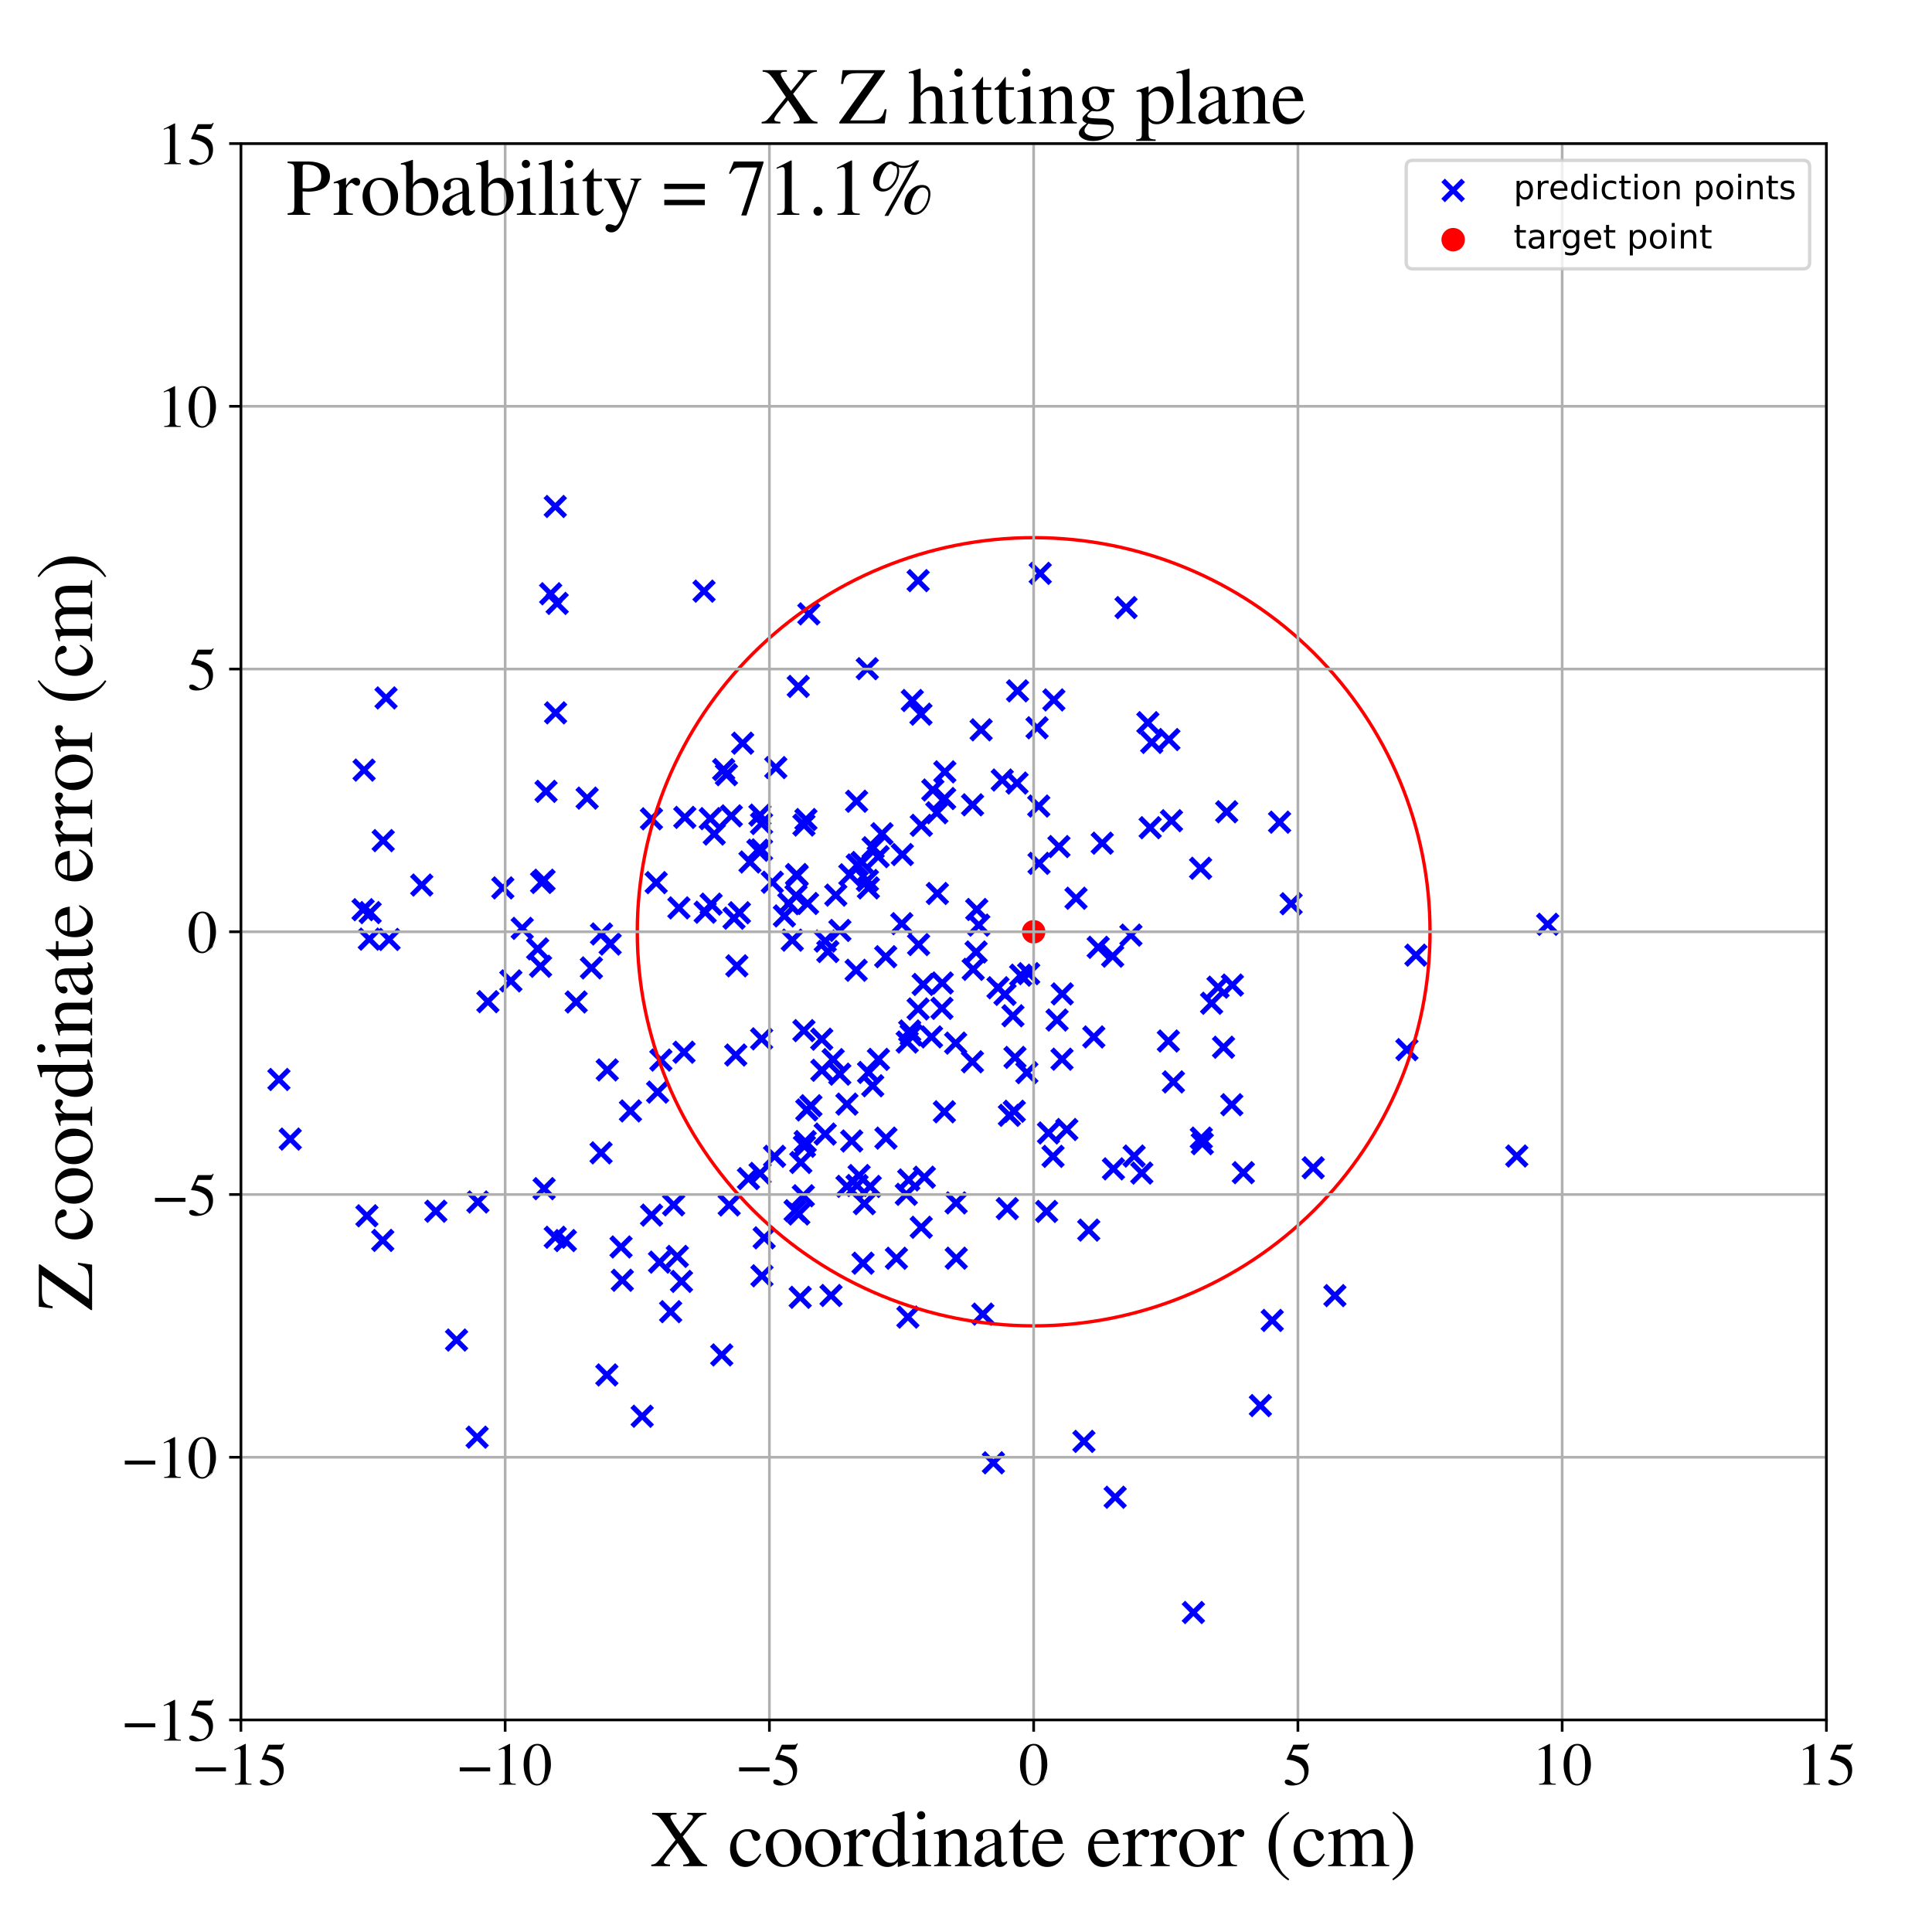<?xml version="1.0" encoding="utf-8" standalone="no"?>
<!DOCTYPE svg PUBLIC "-//W3C//DTD SVG 1.1//EN"
  "http://www.w3.org/Graphics/SVG/1.1/DTD/svg11.dtd">
<!-- Created with matplotlib (https://matplotlib.org/) -->
<svg height="576pt" version="1.1" viewBox="0 0 576 576" width="576pt" xmlns="http://www.w3.org/2000/svg" xmlns:xlink="http://www.w3.org/1999/xlink">
 <defs>
  <style type="text/css">
*{stroke-linecap:butt;stroke-linejoin:round;}
  </style>
 </defs>
 <g id="figure_1">
  <g id="patch_1">
   <path d="M 0 576 
L 576 576 
L 576 0 
L 0 0 
z
" style="fill:#ffffff;"/>
  </g>
  <g id="axes_1">
   <g id="patch_2">
    <path d="M 71.822 512.784 
L 544.52 512.784 
L 544.52 42.802 
L 71.822 42.802 
z
" style="fill:#ffffff;"/>
   </g>
   <g id="PathCollection_1">
    <defs>
     <path d="M -3 3 
L 3 -3 
M -3 -3 
L 3 3 
" id="m3f0a1b73a5" style="stroke:#0000ff;stroke-width:1.5;"/>
    </defs>
    <g clip-path="url(#p256292fce1)">
     <use style="fill:#0000ff;stroke:#0000ff;stroke-width:1.5;" x="211.752" xlink:href="#m3f0a1b73a5" y="244.063"/>
     <use style="fill:#0000ff;stroke:#0000ff;stroke-width:1.5;" x="210.238" xlink:href="#m3f0a1b73a5" y="271.963"/>
     <use style="fill:#0000ff;stroke:#0000ff;stroke-width:1.5;" x="201.931" xlink:href="#m3f0a1b73a5" y="374.578"/>
     <use style="fill:#0000ff;stroke:#0000ff;stroke-width:1.5;" x="338.124" xlink:href="#m3f0a1b73a5" y="344.66"/>
     <use style="fill:#0000ff;stroke:#0000ff;stroke-width:1.5;" x="285.094" xlink:href="#m3f0a1b73a5" y="375.116"/>
     <use style="fill:#0000ff;stroke:#0000ff;stroke-width:1.5;" x="258.902" xlink:href="#m3f0a1b73a5" y="264.721"/>
     <use style="fill:#0000ff;stroke:#0000ff;stroke-width:1.5;" x="258.948" xlink:href="#m3f0a1b73a5" y="319.734"/>
     <use style="fill:#0000ff;stroke:#0000ff;stroke-width:1.5;" x="165.639" xlink:href="#m3f0a1b73a5" y="212.527"/>
     <use style="fill:#0000ff;stroke:#0000ff;stroke-width:1.5;" x="364.78" xlink:href="#m3f0a1b73a5" y="312.224"/>
     <use style="fill:#0000ff;stroke:#0000ff;stroke-width:1.5;" x="452.207" xlink:href="#m3f0a1b73a5" y="344.649"/>
     <use style="fill:#0000ff;stroke:#0000ff;stroke-width:1.5;" x="312.022" xlink:href="#m3f0a1b73a5" y="361.173"/>
     <use style="fill:#0000ff;stroke:#0000ff;stroke-width:1.5;" x="238.746" xlink:href="#m3f0a1b73a5" y="346.572"/>
     <use style="fill:#0000ff;stroke:#0000ff;stroke-width:1.5;" x="320.8" xlink:href="#m3f0a1b73a5" y="267.798"/>
     <use style="fill:#0000ff;stroke:#0000ff;stroke-width:1.5;" x="310.132" xlink:href="#m3f0a1b73a5" y="170.943"/>
     <use style="fill:#0000ff;stroke:#0000ff;stroke-width:1.5;" x="160.291" xlink:href="#m3f0a1b73a5" y="282.888"/>
     <use style="fill:#0000ff;stroke:#0000ff;stroke-width:1.5;" x="270.677" xlink:href="#m3f0a1b73a5" y="392.673"/>
     <use style="fill:#0000ff;stroke:#0000ff;stroke-width:1.5;" x="367.241" xlink:href="#m3f0a1b73a5" y="329.359"/>
     <use style="fill:#0000ff;stroke:#0000ff;stroke-width:1.5;" x="331.956" xlink:href="#m3f0a1b73a5" y="348.479"/>
     <use style="fill:#0000ff;stroke:#0000ff;stroke-width:1.5;" x="179.197" xlink:href="#m3f0a1b73a5" y="343.705"/>
     <use style="fill:#0000ff;stroke:#0000ff;stroke-width:1.5;" x="309.185" xlink:href="#m3f0a1b73a5" y="216.977"/>
     <use style="fill:#0000ff;stroke:#0000ff;stroke-width:1.5;" x="257.295" xlink:href="#m3f0a1b73a5" y="376.605"/>
     <use style="fill:#0000ff;stroke:#0000ff;stroke-width:1.5;" x="281.687" xlink:href="#m3f0a1b73a5" y="230.114"/>
     <use style="fill:#0000ff;stroke:#0000ff;stroke-width:1.5;" x="296.17" xlink:href="#m3f0a1b73a5" y="436.116"/>
     <use style="fill:#0000ff;stroke:#0000ff;stroke-width:1.5;" x="278.106" xlink:href="#m3f0a1b73a5" y="235.535"/>
     <use style="fill:#0000ff;stroke:#0000ff;stroke-width:1.5;" x="176.321" xlink:href="#m3f0a1b73a5" y="288.567"/>
     <use style="fill:#0000ff;stroke:#0000ff;stroke-width:1.5;" x="187.964" xlink:href="#m3f0a1b73a5" y="331.205"/>
     <use style="fill:#0000ff;stroke:#0000ff;stroke-width:1.5;" x="550.275" xlink:href="#m3f0a1b73a5" y="260.532"/>
     <use style="fill:#0000ff;stroke:#0000ff;stroke-width:1.5;" x="370.686" xlink:href="#m3f0a1b73a5" y="349.618"/>
     <use style="fill:#0000ff;stroke:#0000ff;stroke-width:1.5;" x="298.806" xlink:href="#m3f0a1b73a5" y="232.556"/>
     <use style="fill:#0000ff;stroke:#0000ff;stroke-width:1.5;" x="332.471" xlink:href="#m3f0a1b73a5" y="446.383"/>
     <use style="fill:#0000ff;stroke:#0000ff;stroke-width:1.5;" x="299.631" xlink:href="#m3f0a1b73a5" y="296.46"/>
     <use style="fill:#0000ff;stroke:#0000ff;stroke-width:1.5;" x="241.77" xlink:href="#m3f0a1b73a5" y="329.661"/>
     <use style="fill:#0000ff;stroke:#0000ff;stroke-width:1.5;" x="168.547" xlink:href="#m3f0a1b73a5" y="369.856"/>
     <use style="fill:#0000ff;stroke:#0000ff;stroke-width:1.5;" x="129.939" xlink:href="#m3f0a1b73a5" y="361.11"/>
     <use style="fill:#0000ff;stroke:#0000ff;stroke-width:1.5;" x="289.96" xlink:href="#m3f0a1b73a5" y="239.95"/>
     <use style="fill:#0000ff;stroke:#0000ff;stroke-width:1.5;" x="252.514" xlink:href="#m3f0a1b73a5" y="353.697"/>
     <use style="fill:#0000ff;stroke:#0000ff;stroke-width:1.5;" x="181.047" xlink:href="#m3f0a1b73a5" y="318.986"/>
     <use style="fill:#0000ff;stroke:#0000ff;stroke-width:1.5;" x="316.699" xlink:href="#m3f0a1b73a5" y="296.319"/>
     <use style="fill:#0000ff;stroke:#0000ff;stroke-width:1.5;" x="162.221" xlink:href="#m3f0a1b73a5" y="354.381"/>
     <use style="fill:#0000ff;stroke:#0000ff;stroke-width:1.5;" x="162.194" xlink:href="#m3f0a1b73a5" y="262.43"/>
     <use style="fill:#0000ff;stroke:#0000ff;stroke-width:1.5;" x="108.55" xlink:href="#m3f0a1b73a5" y="229.596"/>
     <use style="fill:#0000ff;stroke:#0000ff;stroke-width:1.5;" x="297.54" xlink:href="#m3f0a1b73a5" y="294.48"/>
     <use style="fill:#0000ff;stroke:#0000ff;stroke-width:1.5;" x="164.174" xlink:href="#m3f0a1b73a5" y="177.019"/>
     <use style="fill:#0000ff;stroke:#0000ff;stroke-width:1.5;" x="181.908" xlink:href="#m3f0a1b73a5" y="281.461"/>
     <use style="fill:#0000ff;stroke:#0000ff;stroke-width:1.5;" x="269.029" xlink:href="#m3f0a1b73a5" y="254.772"/>
     <use style="fill:#0000ff;stroke:#0000ff;stroke-width:1.5;" x="264.061" xlink:href="#m3f0a1b73a5" y="285.227"/>
     <use style="fill:#0000ff;stroke:#0000ff;stroke-width:1.5;" x="240.06" xlink:href="#m3f0a1b73a5" y="340.343"/>
     <use style="fill:#0000ff;stroke:#0000ff;stroke-width:1.5;" x="375.767" xlink:href="#m3f0a1b73a5" y="419.052"/>
     <use style="fill:#0000ff;stroke:#0000ff;stroke-width:1.5;" x="348.486" xlink:href="#m3f0a1b73a5" y="220.487"/>
     <use style="fill:#0000ff;stroke:#0000ff;stroke-width:1.5;" x="239.498" xlink:href="#m3f0a1b73a5" y="356.498"/>
     <use style="fill:#0000ff;stroke:#0000ff;stroke-width:1.5;" x="273.732" xlink:href="#m3f0a1b73a5" y="173.109"/>
     <use style="fill:#0000ff;stroke:#0000ff;stroke-width:1.5;" x="309.772" xlink:href="#m3f0a1b73a5" y="257.399"/>
     <use style="fill:#0000ff;stroke:#0000ff;stroke-width:1.5;" x="239.831" xlink:href="#m3f0a1b73a5" y="341.759"/>
     <use style="fill:#0000ff;stroke:#0000ff;stroke-width:1.5;" x="324.592" xlink:href="#m3f0a1b73a5" y="366.744"/>
     <use style="fill:#0000ff;stroke:#0000ff;stroke-width:1.5;" x="281.629" xlink:href="#m3f0a1b73a5" y="238.071"/>
     <use style="fill:#0000ff;stroke:#0000ff;stroke-width:1.5;" x="277.72" xlink:href="#m3f0a1b73a5" y="309.142"/>
     <use style="fill:#0000ff;stroke:#0000ff;stroke-width:1.5;" x="328.62" xlink:href="#m3f0a1b73a5" y="251.381"/>
     <use style="fill:#0000ff;stroke:#0000ff;stroke-width:1.5;" x="218.031" xlink:href="#m3f0a1b73a5" y="243.241"/>
     <use style="fill:#0000ff;stroke:#0000ff;stroke-width:1.5;" x="250.373" xlink:href="#m3f0a1b73a5" y="320.248"/>
     <use style="fill:#0000ff;stroke:#0000ff;stroke-width:1.5;" x="223.598" xlink:href="#m3f0a1b73a5" y="256.995"/>
     <use style="fill:#0000ff;stroke:#0000ff;stroke-width:1.5;" x="337.171" xlink:href="#m3f0a1b73a5" y="278.793"/>
     <use style="fill:#0000ff;stroke:#0000ff;stroke-width:1.5;" x="145.465" xlink:href="#m3f0a1b73a5" y="298.635"/>
     <use style="fill:#0000ff;stroke:#0000ff;stroke-width:1.5;" x="175.05" xlink:href="#m3f0a1b73a5" y="237.95"/>
     <use style="fill:#0000ff;stroke:#0000ff;stroke-width:1.5;" x="357.941" xlink:href="#m3f0a1b73a5" y="258.865"/>
     <use style="fill:#0000ff;stroke:#0000ff;stroke-width:1.5;" x="315.151" xlink:href="#m3f0a1b73a5" y="304.106"/>
     <use style="fill:#0000ff;stroke:#0000ff;stroke-width:1.5;" x="261.896" xlink:href="#m3f0a1b73a5" y="315.839"/>
     <use style="fill:#0000ff;stroke:#0000ff;stroke-width:1.5;" x="152.314" xlink:href="#m3f0a1b73a5" y="292.444"/>
     <use style="fill:#0000ff;stroke:#0000ff;stroke-width:1.5;" x="180.927" xlink:href="#m3f0a1b73a5" y="409.919"/>
     <use style="fill:#0000ff;stroke:#0000ff;stroke-width:1.5;" x="237.991" xlink:href="#m3f0a1b73a5" y="204.645"/>
     <use style="fill:#0000ff;stroke:#0000ff;stroke-width:1.5;" x="110.356" xlink:href="#m3f0a1b73a5" y="272.082"/>
     <use style="fill:#0000ff;stroke:#0000ff;stroke-width:1.5;" x="142.475" xlink:href="#m3f0a1b73a5" y="358.355"/>
     <use style="fill:#0000ff;stroke:#0000ff;stroke-width:1.5;" x="200.833" xlink:href="#m3f0a1b73a5" y="359.211"/>
     <use style="fill:#0000ff;stroke:#0000ff;stroke-width:1.5;" x="274.652" xlink:href="#m3f0a1b73a5" y="365.901"/>
     <use style="fill:#0000ff;stroke:#0000ff;stroke-width:1.5;" x="257.706" xlink:href="#m3f0a1b73a5" y="358.854"/>
     <use style="fill:#0000ff;stroke:#0000ff;stroke-width:1.5;" x="284.915" xlink:href="#m3f0a1b73a5" y="310.99"/>
     <use style="fill:#0000ff;stroke:#0000ff;stroke-width:1.5;" x="280.819" xlink:href="#m3f0a1b73a5" y="300.626"/>
     <use style="fill:#0000ff;stroke:#0000ff;stroke-width:1.5;" x="227.046" xlink:href="#m3f0a1b73a5" y="245.523"/>
     <use style="fill:#0000ff;stroke:#0000ff;stroke-width:1.5;" x="248.392" xlink:href="#m3f0a1b73a5" y="315.912"/>
     <use style="fill:#0000ff;stroke:#0000ff;stroke-width:1.5;" x="326.106" xlink:href="#m3f0a1b73a5" y="309.153"/>
     <use style="fill:#0000ff;stroke:#0000ff;stroke-width:1.5;" x="217.402" xlink:href="#m3f0a1b73a5" y="359.245"/>
     <use style="fill:#0000ff;stroke:#0000ff;stroke-width:1.5;" x="115.094" xlink:href="#m3f0a1b73a5" y="208.08"/>
     <use style="fill:#0000ff;stroke:#0000ff;stroke-width:1.5;" x="238.154" xlink:href="#m3f0a1b73a5" y="361.934"/>
     <use style="fill:#0000ff;stroke:#0000ff;stroke-width:1.5;" x="331.72" xlink:href="#m3f0a1b73a5" y="285.069"/>
     <use style="fill:#0000ff;stroke:#0000ff;stroke-width:1.5;" x="249.179" xlink:href="#m3f0a1b73a5" y="266.869"/>
     <use style="fill:#0000ff;stroke:#0000ff;stroke-width:1.5;" x="161.474" xlink:href="#m3f0a1b73a5" y="263.098"/>
     <use style="fill:#0000ff;stroke:#0000ff;stroke-width:1.5;" x="271.219" xlink:href="#m3f0a1b73a5" y="307.375"/>
     <use style="fill:#0000ff;stroke:#0000ff;stroke-width:1.5;" x="314.192" xlink:href="#m3f0a1b73a5" y="208.673"/>
     <use style="fill:#0000ff;stroke:#0000ff;stroke-width:1.5;" x="108.25" xlink:href="#m3f0a1b73a5" y="271.215"/>
     <use style="fill:#0000ff;stroke:#0000ff;stroke-width:1.5;" x="749.076" xlink:href="#m3f0a1b73a5" y="297.299"/>
     <use style="fill:#0000ff;stroke:#0000ff;stroke-width:1.5;" x="195.632" xlink:href="#m3f0a1b73a5" y="263.145"/>
     <use style="fill:#0000ff;stroke:#0000ff;stroke-width:1.5;" x="358.157" xlink:href="#m3f0a1b73a5" y="339.309"/>
     <use style="fill:#0000ff;stroke:#0000ff;stroke-width:1.5;" x="230.262" xlink:href="#m3f0a1b73a5" y="263.027"/>
     <use style="fill:#0000ff;stroke:#0000ff;stroke-width:1.5;" x="253.37" xlink:href="#m3f0a1b73a5" y="260.81"/>
     <use style="fill:#0000ff;stroke:#0000ff;stroke-width:1.5;" x="379.299" xlink:href="#m3f0a1b73a5" y="393.67"/>
     <use style="fill:#0000ff;stroke:#0000ff;stroke-width:1.5;" x="315.706" xlink:href="#m3f0a1b73a5" y="252.39"/>
     <use style="fill:#0000ff;stroke:#0000ff;stroke-width:1.5;" x="270.473" xlink:href="#m3f0a1b73a5" y="310.672"/>
     <use style="fill:#0000ff;stroke:#0000ff;stroke-width:1.5;" x="252.494" xlink:href="#m3f0a1b73a5" y="329.181"/>
     <use style="fill:#0000ff;stroke:#0000ff;stroke-width:1.5;" x="302.606" xlink:href="#m3f0a1b73a5" y="315.254"/>
     <use style="fill:#0000ff;stroke:#0000ff;stroke-width:1.5;" x="419.454" xlink:href="#m3f0a1b73a5" y="312.935"/>
     <use style="fill:#0000ff;stroke:#0000ff;stroke-width:1.5;" x="303.209" xlink:href="#m3f0a1b73a5" y="233.464"/>
     <use style="fill:#0000ff;stroke:#0000ff;stroke-width:1.5;" x="312.593" xlink:href="#m3f0a1b73a5" y="337.774"/>
     <use style="fill:#0000ff;stroke:#0000ff;stroke-width:1.5;" x="185.158" xlink:href="#m3f0a1b73a5" y="371.765"/>
     <use style="fill:#0000ff;stroke:#0000ff;stroke-width:1.5;" x="261.81" xlink:href="#m3f0a1b73a5" y="255.403"/>
     <use style="fill:#0000ff;stroke:#0000ff;stroke-width:1.5;" x="185.538" xlink:href="#m3f0a1b73a5" y="381.695"/>
     <use style="fill:#0000ff;stroke:#0000ff;stroke-width:1.5;" x="220.447" xlink:href="#m3f0a1b73a5" y="272.129"/>
     <use style="fill:#0000ff;stroke:#0000ff;stroke-width:1.5;" x="233.855" xlink:href="#m3f0a1b73a5" y="273.074"/>
     <use style="fill:#0000ff;stroke:#0000ff;stroke-width:1.5;" x="309.69" xlink:href="#m3f0a1b73a5" y="240.316"/>
     <use style="fill:#0000ff;stroke:#0000ff;stroke-width:1.5;" x="219.683" xlink:href="#m3f0a1b73a5" y="287.946"/>
     <use style="fill:#0000ff;stroke:#0000ff;stroke-width:1.5;" x="275.223" xlink:href="#m3f0a1b73a5" y="293.501"/>
     <use style="fill:#0000ff;stroke:#0000ff;stroke-width:1.5;" x="313.948" xlink:href="#m3f0a1b73a5" y="344.752"/>
     <use style="fill:#0000ff;stroke:#0000ff;stroke-width:1.5;" x="165.545" xlink:href="#m3f0a1b73a5" y="368.874"/>
     <use style="fill:#0000ff;stroke:#0000ff;stroke-width:1.5;" x="300.316" xlink:href="#m3f0a1b73a5" y="360.33"/>
     <use style="fill:#0000ff;stroke:#0000ff;stroke-width:1.5;" x="225.961" xlink:href="#m3f0a1b73a5" y="253.484"/>
     <use style="fill:#0000ff;stroke:#0000ff;stroke-width:1.5;" x="304.301" xlink:href="#m3f0a1b73a5" y="290.742"/>
     <use style="fill:#0000ff;stroke:#0000ff;stroke-width:1.5;" x="114.245" xlink:href="#m3f0a1b73a5" y="250.62"/>
     <use style="fill:#0000ff;stroke:#0000ff;stroke-width:1.5;" x="281.556" xlink:href="#m3f0a1b73a5" y="331.465"/>
     <use style="fill:#0000ff;stroke:#0000ff;stroke-width:1.5;" x="196.06" xlink:href="#m3f0a1b73a5" y="325.597"/>
     <use style="fill:#0000ff;stroke:#0000ff;stroke-width:1.5;" x="237.665" xlink:href="#m3f0a1b73a5" y="261.036"/>
     <use style="fill:#0000ff;stroke:#0000ff;stroke-width:1.5;" x="155.696" xlink:href="#m3f0a1b73a5" y="276.78"/>
     <use style="fill:#0000ff;stroke:#0000ff;stroke-width:1.5;" x="237.042" xlink:href="#m3f0a1b73a5" y="360.957"/>
     <use style="fill:#0000ff;stroke:#0000ff;stroke-width:1.5;" x="260.199" xlink:href="#m3f0a1b73a5" y="323.704"/>
     <use style="fill:#0000ff;stroke:#0000ff;stroke-width:1.5;" x="381.49" xlink:href="#m3f0a1b73a5" y="245.119"/>
     <use style="fill:#0000ff;stroke:#0000ff;stroke-width:1.5;" x="212.012" xlink:href="#m3f0a1b73a5" y="269.552"/>
     <use style="fill:#0000ff;stroke:#0000ff;stroke-width:1.5;" x="291.814" xlink:href="#m3f0a1b73a5" y="275.811"/>
     <use style="fill:#0000ff;stroke:#0000ff;stroke-width:1.5;" x="303.369" xlink:href="#m3f0a1b73a5" y="205.969"/>
     <use style="fill:#0000ff;stroke:#0000ff;stroke-width:1.5;" x="279.303" xlink:href="#m3f0a1b73a5" y="242.312"/>
     <use style="fill:#0000ff;stroke:#0000ff;stroke-width:1.5;" x="215.182" xlink:href="#m3f0a1b73a5" y="403.954"/>
     <use style="fill:#0000ff;stroke:#0000ff;stroke-width:1.5;" x="199.942" xlink:href="#m3f0a1b73a5" y="391.059"/>
     <use style="fill:#0000ff;stroke:#0000ff;stroke-width:1.5;" x="355.796" xlink:href="#m3f0a1b73a5" y="480.75"/>
     <use style="fill:#0000ff;stroke:#0000ff;stroke-width:1.5;" x="270.929" xlink:href="#m3f0a1b73a5" y="351.778"/>
     <use style="fill:#0000ff;stroke:#0000ff;stroke-width:1.5;" x="216.577" xlink:href="#m3f0a1b73a5" y="230.957"/>
     <use style="fill:#0000ff;stroke:#0000ff;stroke-width:1.5;" x="136.118" xlink:href="#m3f0a1b73a5" y="399.521"/>
     <use style="fill:#0000ff;stroke:#0000ff;stroke-width:1.5;" x="237.318" xlink:href="#m3f0a1b73a5" y="267.019"/>
     <use style="fill:#0000ff;stroke:#0000ff;stroke-width:1.5;" x="274.573" xlink:href="#m3f0a1b73a5" y="212.919"/>
     <use style="fill:#0000ff;stroke:#0000ff;stroke-width:1.5;" x="204.166" xlink:href="#m3f0a1b73a5" y="243.695"/>
     <use style="fill:#0000ff;stroke:#0000ff;stroke-width:1.5;" x="267.257" xlink:href="#m3f0a1b73a5" y="375.137"/>
     <use style="fill:#0000ff;stroke:#0000ff;stroke-width:1.5;" x="258.567" xlink:href="#m3f0a1b73a5" y="199.36"/>
     <use style="fill:#0000ff;stroke:#0000ff;stroke-width:1.5;" x="166.111" xlink:href="#m3f0a1b73a5" y="179.9"/>
     <use style="fill:#0000ff;stroke:#0000ff;stroke-width:1.5;" x="197.03" xlink:href="#m3f0a1b73a5" y="316.046"/>
     <use style="fill:#0000ff;stroke:#0000ff;stroke-width:1.5;" x="422.142" xlink:href="#m3f0a1b73a5" y="284.77"/>
     <use style="fill:#0000ff;stroke:#0000ff;stroke-width:1.5;" x="306.136" xlink:href="#m3f0a1b73a5" y="319.792"/>
     <use style="fill:#0000ff;stroke:#0000ff;stroke-width:1.5;" x="226.572" xlink:href="#m3f0a1b73a5" y="243.009"/>
     <use style="fill:#0000ff;stroke:#0000ff;stroke-width:1.5;" x="142.248" xlink:href="#m3f0a1b73a5" y="428.47"/>
     <use style="fill:#0000ff;stroke:#0000ff;stroke-width:1.5;" x="361.224" xlink:href="#m3f0a1b73a5" y="299.108"/>
     <use style="fill:#0000ff;stroke:#0000ff;stroke-width:1.5;" x="327.414" xlink:href="#m3f0a1b73a5" y="282.427"/>
     <use style="fill:#0000ff;stroke:#0000ff;stroke-width:1.5;" x="255.504" xlink:href="#m3f0a1b73a5" y="353.433"/>
     <use style="fill:#0000ff;stroke:#0000ff;stroke-width:1.5;" x="196.626" xlink:href="#m3f0a1b73a5" y="376.29"/>
     <use style="fill:#0000ff;stroke:#0000ff;stroke-width:1.5;" x="258.607" xlink:href="#m3f0a1b73a5" y="262.502"/>
     <use style="fill:#0000ff;stroke:#0000ff;stroke-width:1.5;" x="194.226" xlink:href="#m3f0a1b73a5" y="244.118"/>
     <use style="fill:#0000ff;stroke:#0000ff;stroke-width:1.5;" x="255.255" xlink:href="#m3f0a1b73a5" y="289.276"/>
     <use style="fill:#0000ff;stroke:#0000ff;stroke-width:1.5;" x="240.535" xlink:href="#m3f0a1b73a5" y="330.914"/>
     <use style="fill:#0000ff;stroke:#0000ff;stroke-width:1.5;" x="240.274" xlink:href="#m3f0a1b73a5" y="244.335"/>
     <use style="fill:#0000ff;stroke:#0000ff;stroke-width:1.5;" x="149.908" xlink:href="#m3f0a1b73a5" y="264.715"/>
     <use style="fill:#0000ff;stroke:#0000ff;stroke-width:1.5;" x="236.208" xlink:href="#m3f0a1b73a5" y="280.296"/>
     <use style="fill:#0000ff;stroke:#0000ff;stroke-width:1.5;" x="219.352" xlink:href="#m3f0a1b73a5" y="314.542"/>
     <use style="fill:#0000ff;stroke:#0000ff;stroke-width:1.5;" x="363.137" xlink:href="#m3f0a1b73a5" y="294.315"/>
     <use style="fill:#0000ff;stroke:#0000ff;stroke-width:1.5;" x="241.148" xlink:href="#m3f0a1b73a5" y="183.017"/>
     <use style="fill:#0000ff;stroke:#0000ff;stroke-width:1.5;" x="230.926" xlink:href="#m3f0a1b73a5" y="344.747"/>
     <use style="fill:#0000ff;stroke:#0000ff;stroke-width:1.5;" x="83.154" xlink:href="#m3f0a1b73a5" y="321.832"/>
     <use style="fill:#0000ff;stroke:#0000ff;stroke-width:1.5;" x="264.131" xlink:href="#m3f0a1b73a5" y="339.312"/>
     <use style="fill:#0000ff;stroke:#0000ff;stroke-width:1.5;" x="203.177" xlink:href="#m3f0a1b73a5" y="382.029"/>
     <use style="fill:#0000ff;stroke:#0000ff;stroke-width:1.5;" x="161.161" xlink:href="#m3f0a1b73a5" y="288.092"/>
     <use style="fill:#0000ff;stroke:#0000ff;stroke-width:1.5;" x="215.753" xlink:href="#m3f0a1b73a5" y="229.434"/>
     <use style="fill:#0000ff;stroke:#0000ff;stroke-width:1.5;" x="235.171" xlink:href="#m3f0a1b73a5" y="269.419"/>
     <use style="fill:#0000ff;stroke:#0000ff;stroke-width:1.5;" x="227.165" xlink:href="#m3f0a1b73a5" y="380.357"/>
     <use style="fill:#0000ff;stroke:#0000ff;stroke-width:1.5;" x="391.516" xlink:href="#m3f0a1b73a5" y="348.163"/>
     <use style="fill:#0000ff;stroke:#0000ff;stroke-width:1.5;" x="162.798" xlink:href="#m3f0a1b73a5" y="235.932"/>
     <use style="fill:#0000ff;stroke:#0000ff;stroke-width:1.5;" x="301.995" xlink:href="#m3f0a1b73a5" y="302.842"/>
     <use style="fill:#0000ff;stroke:#0000ff;stroke-width:1.5;" x="348.333" xlink:href="#m3f0a1b73a5" y="310.362"/>
     <use style="fill:#0000ff;stroke:#0000ff;stroke-width:1.5;" x="397.987" xlink:href="#m3f0a1b73a5" y="386.269"/>
     <use style="fill:#0000ff;stroke:#0000ff;stroke-width:1.5;" x="340.412" xlink:href="#m3f0a1b73a5" y="349.738"/>
     <use style="fill:#0000ff;stroke:#0000ff;stroke-width:1.5;" x="109.391" xlink:href="#m3f0a1b73a5" y="362.472"/>
     <use style="fill:#0000ff;stroke:#0000ff;stroke-width:1.5;" x="318.055" xlink:href="#m3f0a1b73a5" y="336.748"/>
     <use style="fill:#0000ff;stroke:#0000ff;stroke-width:1.5;" x="256.137" xlink:href="#m3f0a1b73a5" y="350.472"/>
     <use style="fill:#0000ff;stroke:#0000ff;stroke-width:1.5;" x="342.909" xlink:href="#m3f0a1b73a5" y="246.77"/>
     <use style="fill:#0000ff;stroke:#0000ff;stroke-width:1.5;" x="114.116" xlink:href="#m3f0a1b73a5" y="369.81"/>
     <use style="fill:#0000ff;stroke:#0000ff;stroke-width:1.5;" x="86.528" xlink:href="#m3f0a1b73a5" y="339.603"/>
     <use style="fill:#0000ff;stroke:#0000ff;stroke-width:1.5;" x="250.399" xlink:href="#m3f0a1b73a5" y="277.4"/>
     <use style="fill:#0000ff;stroke:#0000ff;stroke-width:1.5;" x="191.46" xlink:href="#m3f0a1b73a5" y="422.239"/>
     <use style="fill:#0000ff;stroke:#0000ff;stroke-width:1.5;" x="255.383" xlink:href="#m3f0a1b73a5" y="238.882"/>
     <use style="fill:#0000ff;stroke:#0000ff;stroke-width:1.5;" x="285.05" xlink:href="#m3f0a1b73a5" y="358.628"/>
     <use style="fill:#0000ff;stroke:#0000ff;stroke-width:1.5;" x="179.328" xlink:href="#m3f0a1b73a5" y="278.451"/>
     <use style="fill:#0000ff;stroke:#0000ff;stroke-width:1.5;" x="203.928" xlink:href="#m3f0a1b73a5" y="313.709"/>
     <use style="fill:#0000ff;stroke:#0000ff;stroke-width:1.5;" x="279.459" xlink:href="#m3f0a1b73a5" y="266.379"/>
     <use style="fill:#0000ff;stroke:#0000ff;stroke-width:1.5;" x="271.994" xlink:href="#m3f0a1b73a5" y="208.847"/>
     <use style="fill:#0000ff;stroke:#0000ff;stroke-width:1.5;" x="302.395" xlink:href="#m3f0a1b73a5" y="331.311"/>
     <use style="fill:#0000ff;stroke:#0000ff;stroke-width:1.5;" x="237.488" xlink:href="#m3f0a1b73a5" y="260.727"/>
     <use style="fill:#0000ff;stroke:#0000ff;stroke-width:1.5;" x="349.842" xlink:href="#m3f0a1b73a5" y="322.556"/>
     <use style="fill:#0000ff;stroke:#0000ff;stroke-width:1.5;" x="306.684" xlink:href="#m3f0a1b73a5" y="290.277"/>
     <use style="fill:#0000ff;stroke:#0000ff;stroke-width:1.5;" x="227.039" xlink:href="#m3f0a1b73a5" y="253.385"/>
     <use style="fill:#0000ff;stroke:#0000ff;stroke-width:1.5;" x="275.578" xlink:href="#m3f0a1b73a5" y="350.97"/>
     <use style="fill:#0000ff;stroke:#0000ff;stroke-width:1.5;" x="171.779" xlink:href="#m3f0a1b73a5" y="298.727"/>
     <use style="fill:#0000ff;stroke:#0000ff;stroke-width:1.5;" x="125.738" xlink:href="#m3f0a1b73a5" y="263.87"/>
     <use style="fill:#0000ff;stroke:#0000ff;stroke-width:1.5;" x="227.827" xlink:href="#m3f0a1b73a5" y="369.042"/>
     <use style="fill:#0000ff;stroke:#0000ff;stroke-width:1.5;" x="239.676" xlink:href="#m3f0a1b73a5" y="307.267"/>
     <use style="fill:#0000ff;stroke:#0000ff;stroke-width:1.5;" x="384.93" xlink:href="#m3f0a1b73a5" y="269.438"/>
     <use style="fill:#0000ff;stroke:#0000ff;stroke-width:1.5;" x="245.027" xlink:href="#m3f0a1b73a5" y="319.09"/>
     <use style="fill:#0000ff;stroke:#0000ff;stroke-width:1.5;" x="358.455" xlink:href="#m3f0a1b73a5" y="340.972"/>
     <use style="fill:#0000ff;stroke:#0000ff;stroke-width:1.5;" x="209.897" xlink:href="#m3f0a1b73a5" y="176.247"/>
     <use style="fill:#0000ff;stroke:#0000ff;stroke-width:1.5;" x="239.683" xlink:href="#m3f0a1b73a5" y="245.977"/>
     <use style="fill:#0000ff;stroke:#0000ff;stroke-width:1.5;" x="255.579" xlink:href="#m3f0a1b73a5" y="257.885"/>
     <use style="fill:#0000ff;stroke:#0000ff;stroke-width:1.5;" x="194.255" xlink:href="#m3f0a1b73a5" y="362.275"/>
     <use style="fill:#0000ff;stroke:#0000ff;stroke-width:1.5;" x="238.566" xlink:href="#m3f0a1b73a5" y="386.778"/>
     <use style="fill:#0000ff;stroke:#0000ff;stroke-width:1.5;" x="291.01" xlink:href="#m3f0a1b73a5" y="283.825"/>
     <use style="fill:#0000ff;stroke:#0000ff;stroke-width:1.5;" x="226.61" xlink:href="#m3f0a1b73a5" y="349.838"/>
     <use style="fill:#0000ff;stroke:#0000ff;stroke-width:1.5;" x="343.371" xlink:href="#m3f0a1b73a5" y="221.341"/>
     <use style="fill:#0000ff;stroke:#0000ff;stroke-width:1.5;" x="218.832" xlink:href="#m3f0a1b73a5" y="273.749"/>
     <use style="fill:#0000ff;stroke:#0000ff;stroke-width:1.5;" x="273.867" xlink:href="#m3f0a1b73a5" y="281.611"/>
     <use style="fill:#0000ff;stroke:#0000ff;stroke-width:1.5;" x="289.912" xlink:href="#m3f0a1b73a5" y="316.559"/>
     <use style="fill:#0000ff;stroke:#0000ff;stroke-width:1.5;" x="367.422" xlink:href="#m3f0a1b73a5" y="293.685"/>
     <use style="fill:#0000ff;stroke:#0000ff;stroke-width:1.5;" x="246.021" xlink:href="#m3f0a1b73a5" y="338.105"/>
     <use style="fill:#0000ff;stroke:#0000ff;stroke-width:1.5;" x="260.305" xlink:href="#m3f0a1b73a5" y="252.742"/>
     <use style="fill:#0000ff;stroke:#0000ff;stroke-width:1.5;" x="270.207" xlink:href="#m3f0a1b73a5" y="356.07"/>
     <use style="fill:#0000ff;stroke:#0000ff;stroke-width:1.5;" x="274.68" xlink:href="#m3f0a1b73a5" y="246.063"/>
     <use style="fill:#0000ff;stroke:#0000ff;stroke-width:1.5;" x="300.934" xlink:href="#m3f0a1b73a5" y="332.52"/>
     <use style="fill:#0000ff;stroke:#0000ff;stroke-width:1.5;" x="342.224" xlink:href="#m3f0a1b73a5" y="215.458"/>
     <use style="fill:#0000ff;stroke:#0000ff;stroke-width:1.5;" x="293.016" xlink:href="#m3f0a1b73a5" y="391.787"/>
     <use style="fill:#0000ff;stroke:#0000ff;stroke-width:1.5;" x="256.983" xlink:href="#m3f0a1b73a5" y="257.137"/>
     <use style="fill:#0000ff;stroke:#0000ff;stroke-width:1.5;" x="221.413" xlink:href="#m3f0a1b73a5" y="221.572"/>
     <use style="fill:#0000ff;stroke:#0000ff;stroke-width:1.5;" x="316.626" xlink:href="#m3f0a1b73a5" y="315.781"/>
     <use style="fill:#0000ff;stroke:#0000ff;stroke-width:1.5;" x="262.95" xlink:href="#m3f0a1b73a5" y="248.571"/>
     <use style="fill:#0000ff;stroke:#0000ff;stroke-width:1.5;" x="244.995" xlink:href="#m3f0a1b73a5" y="309.82"/>
     <use style="fill:#0000ff;stroke:#0000ff;stroke-width:1.5;" x="231.295" xlink:href="#m3f0a1b73a5" y="228.848"/>
     <use style="fill:#0000ff;stroke:#0000ff;stroke-width:1.5;" x="461.417" xlink:href="#m3f0a1b73a5" y="275.567"/>
     <use style="fill:#0000ff;stroke:#0000ff;stroke-width:1.5;" x="273.728" xlink:href="#m3f0a1b73a5" y="300.806"/>
     <use style="fill:#0000ff;stroke:#0000ff;stroke-width:1.5;" x="291.203" xlink:href="#m3f0a1b73a5" y="271.149"/>
     <use style="fill:#0000ff;stroke:#0000ff;stroke-width:1.5;" x="115.998" xlink:href="#m3f0a1b73a5" y="280.081"/>
     <use style="fill:#0000ff;stroke:#0000ff;stroke-width:1.5;" x="253.923" xlink:href="#m3f0a1b73a5" y="340.168"/>
     <use style="fill:#0000ff;stroke:#0000ff;stroke-width:1.5;" x="110.107" xlink:href="#m3f0a1b73a5" y="279.992"/>
     <use style="fill:#0000ff;stroke:#0000ff;stroke-width:1.5;" x="165.549" xlink:href="#m3f0a1b73a5" y="151.001"/>
     <use style="fill:#0000ff;stroke:#0000ff;stroke-width:1.5;" x="246.81" xlink:href="#m3f0a1b73a5" y="283.687"/>
     <use style="fill:#0000ff;stroke:#0000ff;stroke-width:1.5;" x="212.944" xlink:href="#m3f0a1b73a5" y="248.659"/>
     <use style="fill:#0000ff;stroke:#0000ff;stroke-width:1.5;" x="54.695" xlink:href="#m3f0a1b73a5" y="350.765"/>
     <use style="fill:#0000ff;stroke:#0000ff;stroke-width:1.5;" x="365.726" xlink:href="#m3f0a1b73a5" y="242.021"/>
     <use style="fill:#0000ff;stroke:#0000ff;stroke-width:1.5;" x="202.404" xlink:href="#m3f0a1b73a5" y="270.671"/>
     <use style="fill:#0000ff;stroke:#0000ff;stroke-width:1.5;" x="280.924" xlink:href="#m3f0a1b73a5" y="293.061"/>
     <use style="fill:#0000ff;stroke:#0000ff;stroke-width:1.5;" x="268.857" xlink:href="#m3f0a1b73a5" y="275.384"/>
     <use style="fill:#0000ff;stroke:#0000ff;stroke-width:1.5;" x="259.452" xlink:href="#m3f0a1b73a5" y="353.723"/>
     <use style="fill:#0000ff;stroke:#0000ff;stroke-width:1.5;" x="335.713" xlink:href="#m3f0a1b73a5" y="181.145"/>
     <use style="fill:#0000ff;stroke:#0000ff;stroke-width:1.5;" x="227.068" xlink:href="#m3f0a1b73a5" y="309.718"/>
     <use style="fill:#0000ff;stroke:#0000ff;stroke-width:1.5;" x="292.513" xlink:href="#m3f0a1b73a5" y="217.588"/>
     <use style="fill:#0000ff;stroke:#0000ff;stroke-width:1.5;" x="271.65" xlink:href="#m3f0a1b73a5" y="308.55"/>
     <use style="fill:#0000ff;stroke:#0000ff;stroke-width:1.5;" x="240.759" xlink:href="#m3f0a1b73a5" y="269.363"/>
     <use style="fill:#0000ff;stroke:#0000ff;stroke-width:1.5;" x="290.144" xlink:href="#m3f0a1b73a5" y="288.998"/>
     <use style="fill:#0000ff;stroke:#0000ff;stroke-width:1.5;" x="349.262" xlink:href="#m3f0a1b73a5" y="244.689"/>
     <use style="fill:#0000ff;stroke:#0000ff;stroke-width:1.5;" x="247.76" xlink:href="#m3f0a1b73a5" y="386.229"/>
     <use style="fill:#0000ff;stroke:#0000ff;stroke-width:1.5;" x="246.038" xlink:href="#m3f0a1b73a5" y="280.566"/>
     <use style="fill:#0000ff;stroke:#0000ff;stroke-width:1.5;" x="323.153" xlink:href="#m3f0a1b73a5" y="429.728"/>
     <use style="fill:#0000ff;stroke:#0000ff;stroke-width:1.5;" x="223.147" xlink:href="#m3f0a1b73a5" y="351.396"/>
    </g>
   </g>
   <g id="PathCollection_2">
    <defs>
     <path d="M 0 3 
C 0.796 3 1.559 2.684 2.121 2.121 
C 2.684 1.559 3 0.796 3 0 
C 3 -0.796 2.684 -1.559 2.121 -2.121 
C 1.559 -2.684 0.796 -3 0 -3 
C -0.796 -3 -1.559 -2.684 -2.121 -2.121 
C -2.684 -1.559 -3 -0.796 -3 0 
C -3 0.796 -2.684 1.559 -2.121 2.121 
C -1.559 2.684 -0.796 3 0 3 
z
" id="m84ee558c10" style="stroke:#ff0000;"/>
    </defs>
    <g clip-path="url(#p256292fce1)">
     <use style="fill:#ff0000;stroke:#ff0000;" x="308.171" xlink:href="#m84ee558c10" y="277.793"/>
    </g>
   </g>
   <g id="patch_3">
    <path clip-path="url(#p256292fce1)" d="M 308.171 395.288 
C 339.511 395.288 369.572 382.908 391.733 360.875 
C 413.894 338.841 426.346 308.953 426.346 277.793 
C 426.346 246.633 413.894 216.745 391.733 194.711 
C 369.572 172.677 339.511 160.297 308.171 160.297 
C 276.831 160.297 246.77 172.677 224.609 194.711 
C 202.448 216.745 189.997 246.633 189.997 277.793 
C 189.997 308.953 202.448 338.841 224.609 360.875 
C 246.77 382.908 276.831 395.288 308.171 395.288 
z
" style="fill:none;stroke:#ff0000;stroke-linejoin:miter;"/>
   </g>
   <g id="matplotlib.axis_1">
    <g id="xtick_1">
     <g id="line2d_1">
      <path clip-path="url(#p256292fce1)" d="M 71.822 512.784 
L 71.822 42.802 
" style="fill:none;stroke:#b0b0b0;stroke-linecap:square;stroke-width:0.8;"/>
     </g>
     <g id="line2d_2">
      <defs>
       <path d="M 0 0 
L 0 3.5 
" id="m26f0c48e00" style="stroke:#000000;stroke-width:0.8;"/>
      </defs>
      <g>
       <use style="stroke:#000000;stroke-width:0.8;" x="71.822" xlink:href="#m26f0c48e00" y="512.784"/>
      </g>
     </g>
     <g id="text_1">
      <!-- −15 -->
      <defs>
       <path d="M 3 22 
L 3 28.594 
L 53.406 28.594 
L 53.406 22 
z
" id="FreeSerif-8722"/>
       <path d="M 18.297 59.297 
Q 16.5 59.297 11.094 57.094 
L 11.094 58.5 
L 29.094 67.594 
L 29.906 67.406 
L 29.906 7.406 
Q 29.906 3.797 31.703 2.688 
Q 33.5 1.594 39.406 1.5 
L 39.406 0 
L 11.797 0 
L 11.797 1.5 
Q 17.406 1.703 19.344 3.141 
Q 21.297 4.594 21.297 9.297 
L 21.297 54.594 
Q 21.297 59.297 18.297 59.297 
z
" id="FreeSerif-49"/>
       <path d="M 35.703 19.406 
Q 35.703 24.703 33.344 28.797 
Q 31 32.906 27.641 35.156 
Q 24.297 37.406 20.141 38.844 
Q 16 40.297 12.953 40.75 
Q 9.906 41.203 7.594 41.203 
Q 6.406 41.203 6.406 42 
Q 6.406 42.297 6.5 42.5 
L 17.406 66.203 
L 38.297 66.203 
Q 39.906 66.203 40.844 66.703 
Q 41.797 67.203 42.906 68.797 
L 43.797 68.094 
L 40 59.203 
Q 39.594 58.297 37.703 58.297 
L 18.094 58.297 
L 13.906 49.797 
Q 28.5 47.203 35.594 41.344 
Q 42.703 35.5 42.703 24.203 
Q 42.703 18.297 40.844 13.688 
Q 39 9.094 36.141 6.297 
Q 33.297 3.5 29.547 1.703 
Q 25.797 -0.094 22.344 -0.75 
Q 18.906 -1.406 15.406 -1.406 
Q 9.797 -1.406 6.5 0.25 
Q 3.203 1.906 3.203 4.797 
Q 3.203 8.5 7.5 8.5 
Q 10.297 8.5 14.75 5.391 
Q 19.203 2.297 21.797 2.297 
Q 27.703 2.297 31.703 7.25 
Q 35.703 12.203 35.703 19.406 
z
" id="FreeSerif-53"/>
      </defs>
      <g transform="translate(57.746 532.077)scale(0.18 -0.18)">
       <use xlink:href="#FreeSerif-8722"/>
       <use x="56.4" xlink:href="#FreeSerif-49"/>
       <use x="106.4" xlink:href="#FreeSerif-53"/>
      </g>
     </g>
    </g>
    <g id="xtick_2">
     <g id="line2d_3">
      <path clip-path="url(#p256292fce1)" d="M 150.605 512.784 
L 150.605 42.802 
" style="fill:none;stroke:#b0b0b0;stroke-linecap:square;stroke-width:0.8;"/>
     </g>
     <g id="line2d_4">
      <g>
       <use style="stroke:#000000;stroke-width:0.8;" x="150.605" xlink:href="#m26f0c48e00" y="512.784"/>
      </g>
     </g>
     <g id="text_2">
      <!-- −10 -->
      <defs>
       <path d="M 47.594 17.797 
Q 35.203 -1.406 25 -1.406 
Q 14.797 -1.406 8.594 8.391 
Q 2.406 18.203 2.406 33.594 
Q 2.406 48.094 8.594 57.844 
Q 14.797 67.594 25.406 67.594 
Q 35.203 67.594 41.391 58 
Q 47.594 48.406 47.594 33 
Q 47.594 17.797 35.203 -1.406 
z
M 25.094 65 
Q 12 65 12 32.703 
Q 12 1.203 25 1.203 
Q 38 1.203 38 32.797 
Q 38 48.5 34.703 56.75 
Q 31.406 65 25.094 65 
z
" id="FreeSerif-48"/>
      </defs>
      <g transform="translate(136.529 532.077)scale(0.18 -0.18)">
       <use xlink:href="#FreeSerif-8722"/>
       <use x="56.4" xlink:href="#FreeSerif-49"/>
       <use x="106.4" xlink:href="#FreeSerif-48"/>
      </g>
     </g>
    </g>
    <g id="xtick_3">
     <g id="line2d_5">
      <path clip-path="url(#p256292fce1)" d="M 229.388 512.784 
L 229.388 42.802 
" style="fill:none;stroke:#b0b0b0;stroke-linecap:square;stroke-width:0.8;"/>
     </g>
     <g id="line2d_6">
      <g>
       <use style="stroke:#000000;stroke-width:0.8;" x="229.388" xlink:href="#m26f0c48e00" y="512.784"/>
      </g>
     </g>
     <g id="text_3">
      <!-- −5 -->
      <g transform="translate(219.812 532.077)scale(0.18 -0.18)">
       <use xlink:href="#FreeSerif-8722"/>
       <use x="56.4" xlink:href="#FreeSerif-53"/>
      </g>
     </g>
    </g>
    <g id="xtick_4">
     <g id="line2d_7">
      <path clip-path="url(#p256292fce1)" d="M 308.171 512.784 
L 308.171 42.802 
" style="fill:none;stroke:#b0b0b0;stroke-linecap:square;stroke-width:0.8;"/>
     </g>
     <g id="line2d_8">
      <g>
       <use style="stroke:#000000;stroke-width:0.8;" x="308.171" xlink:href="#m26f0c48e00" y="512.784"/>
      </g>
     </g>
     <g id="text_4">
      <!-- 0 -->
      <g transform="translate(303.671 532.077)scale(0.18 -0.18)">
       <use xlink:href="#FreeSerif-48"/>
      </g>
     </g>
    </g>
    <g id="xtick_5">
     <g id="line2d_9">
      <path clip-path="url(#p256292fce1)" d="M 386.954 512.784 
L 386.954 42.802 
" style="fill:none;stroke:#b0b0b0;stroke-linecap:square;stroke-width:0.8;"/>
     </g>
     <g id="line2d_10">
      <g>
       <use style="stroke:#000000;stroke-width:0.8;" x="386.954" xlink:href="#m26f0c48e00" y="512.784"/>
      </g>
     </g>
     <g id="text_5">
      <!-- 5 -->
      <g transform="translate(382.454 532.077)scale(0.18 -0.18)">
       <use xlink:href="#FreeSerif-53"/>
      </g>
     </g>
    </g>
    <g id="xtick_6">
     <g id="line2d_11">
      <path clip-path="url(#p256292fce1)" d="M 465.737 512.784 
L 465.737 42.802 
" style="fill:none;stroke:#b0b0b0;stroke-linecap:square;stroke-width:0.8;"/>
     </g>
     <g id="line2d_12">
      <g>
       <use style="stroke:#000000;stroke-width:0.8;" x="465.737" xlink:href="#m26f0c48e00" y="512.784"/>
      </g>
     </g>
     <g id="text_6">
      <!-- 10 -->
      <g transform="translate(456.737 532.077)scale(0.18 -0.18)">
       <use xlink:href="#FreeSerif-49"/>
       <use x="50" xlink:href="#FreeSerif-48"/>
      </g>
     </g>
    </g>
    <g id="xtick_7">
     <g id="line2d_13">
      <path clip-path="url(#p256292fce1)" d="M 544.52 512.784 
L 544.52 42.802 
" style="fill:none;stroke:#b0b0b0;stroke-linecap:square;stroke-width:0.8;"/>
     </g>
     <g id="line2d_14">
      <g>
       <use style="stroke:#000000;stroke-width:0.8;" x="544.52" xlink:href="#m26f0c48e00" y="512.784"/>
      </g>
     </g>
     <g id="text_7">
      <!-- 15 -->
      <g transform="translate(535.52 532.077)scale(0.18 -0.18)">
       <use xlink:href="#FreeSerif-49"/>
       <use x="50" xlink:href="#FreeSerif-53"/>
      </g>
     </g>
    </g>
    <g id="text_8">
     <!-- X coordinate error (cm) -->
     <defs>
      <path d="M 69.594 66.203 
L 69.594 64.297 
Q 64.703 64 62.047 62.344 
Q 59.406 60.703 54.703 54.906 
L 40.094 36.703 
L 59.297 9.297 
Q 62.297 5 64.297 3.703 
Q 66.297 2.406 70.406 1.906 
L 70.406 0 
L 40.703 0 
L 40.703 1.906 
Q 44.797 2.297 46.594 2.938 
Q 48.406 3.594 48.406 5 
Q 48.406 7.203 43.297 14.797 
L 33.797 28.797 
L 21.906 14 
Q 16.703 7.5 16.703 5.406 
Q 16.703 3.703 18.297 2.953 
Q 19.906 2.203 24.297 1.906 
L 24.297 0 
L 1 0 
L 1 1.906 
Q 4.906 2.203 7 3.797 
Q 9.094 5.406 15.5 13.297 
L 31.203 32.594 
L 20.297 48.594 
Q 13.297 58.906 10.25 61.5 
Q 7.203 64.094 2.203 64.297 
L 2.203 66.203 
L 32.406 66.203 
L 32.406 64.297 
L 29.594 64.203 
Q 24.797 64.094 24.797 61.297 
Q 24.797 58.094 33.297 46.297 
L 37.5 40.406 
L 48.797 54.203 
Q 52.797 59.203 52.797 61.094 
Q 52.797 62.797 51.344 63.438 
Q 49.906 64.094 45.797 64.297 
L 45.797 66.203 
z
" id="FreeSerif-88"/>
      <path id="FreeSerif-32"/>
      <path d="M 2.5 21.297 
Q 2.5 32.406 9.047 39.203 
Q 15.594 46 24.406 46 
Q 30.703 46 35.25 42.953 
Q 39.797 39.906 39.797 35.703 
Q 39.797 34 38.391 32.75 
Q 37 31.5 35 31.5 
Q 31.594 31.5 30.297 36.094 
L 29.703 38.297 
Q 28.906 41.094 27.703 42.094 
Q 26.5 43.094 23.797 43.094 
Q 17.703 43.094 13.953 38.25 
Q 10.203 33.406 10.203 25.703 
Q 10.203 17.094 14.547 11.641 
Q 18.906 6.203 25.703 6.203 
Q 30 6.203 33.094 8.25 
Q 36.203 10.297 39.797 15.594 
L 41.203 14.703 
Q 40.203 12.703 39.453 11.391 
Q 38.703 10.094 36.75 7.5 
Q 34.797 4.906 32.891 3.297 
Q 31 1.703 27.891 0.344 
Q 24.797 -1 21.5 -1 
Q 13.203 -1 7.844 5.25 
Q 2.5 11.5 2.5 21.297 
z
" id="FreeSerif-99"/>
      <path d="M 24.594 46 
Q 34.203 46 40.391 39.594 
Q 46.594 33.203 46.594 23.406 
Q 46.594 13 40.188 6 
Q 33.797 -1 24.391 -1 
Q 15 -1 8.75 5.75 
Q 2.5 12.5 2.5 22.594 
Q 2.5 32.906 8.641 39.453 
Q 14.797 46 24.594 46 
z
M 11.5 27.5 
Q 11.5 16.797 15.391 9.297 
Q 19.297 1.797 25.594 1.797 
Q 31.203 1.797 34.391 6.594 
Q 37.594 11.406 37.594 19.906 
Q 37.594 30.203 33.594 36.703 
Q 29.594 43.203 23.297 43.203 
Q 18 43.203 14.75 38.891 
Q 11.5 34.594 11.5 27.5 
z
" id="FreeSerif-111"/>
      <path d="M 30.094 36.203 
Q 28.594 36.203 26.391 37.953 
Q 24.203 39.703 23.5 39.703 
Q 21.5 39.703 19 36.797 
Q 16.5 33.906 16.5 31.5 
L 16.5 9 
Q 16.5 4.703 18.203 3.203 
Q 19.906 1.703 25 1.5 
L 25 0 
L 1 0 
L 1 1.5 
Q 5.797 2.406 6.938 3.5 
Q 8.094 4.594 8.094 8.406 
L 8.094 33.406 
Q 8.094 36.703 7.344 38.047 
Q 6.594 39.406 4.703 39.406 
Q 3.094 39.406 1.203 39 
L 1.203 40.594 
Q 9.203 43.203 16 46 
L 16.5 45.797 
L 16.5 36.594 
Q 20.203 41.906 22.797 43.953 
Q 25.406 46 28.5 46 
Q 31.094 46 32.547 44.594 
Q 34 43.203 34 40.703 
Q 34 38.594 32.953 37.391 
Q 31.906 36.203 30.094 36.203 
z
" id="FreeSerif-114"/>
      <path d="M 34.203 -1 
L 33.797 -0.703 
L 33.797 5.703 
Q 29 -1 21 -1 
Q 12.703 -1 7.594 4.953 
Q 2.5 10.906 2.5 20.5 
Q 2.5 31.094 8.594 38.547 
Q 14.703 46 23.297 46 
Q 28.703 46 33.797 41.703 
L 33.797 57.297 
Q 33.797 60.406 32.891 61.406 
Q 32 62.406 29.203 62.406 
Q 27.797 62.406 27 62.297 
L 27 63.906 
Q 36.094 66.297 41.703 68.297 
L 42.203 68.094 
L 42.203 11.406 
Q 42.203 7.906 43.047 6.797 
Q 43.906 5.703 46.594 5.703 
Q 47.094 5.703 48.906 5.797 
L 48.906 4.203 
z
M 24.906 4.203 
Q 28.703 4.203 31.25 6.344 
Q 33.797 8.5 33.797 10.203 
L 33.797 33.203 
Q 33.797 37.203 30.688 40.203 
Q 27.594 43.203 23.594 43.203 
Q 17.906 43.203 14.5 38.094 
Q 11.094 33 11.094 24.5 
Q 11.094 15.297 14.891 9.75 
Q 18.703 4.203 24.906 4.203 
z
" id="FreeSerif-100"/>
      <path d="M 6.203 39.297 
Q 4 39.297 2 39 
L 2 40.5 
Q 9 42.5 17.5 46 
L 17.906 45.703 
L 17.906 10.203 
Q 17.906 4.797 19.156 3.344 
Q 20.406 1.906 25.297 1.5 
L 25.297 0 
L 1.594 0 
L 1.594 1.5 
Q 6.797 1.797 8.141 3.297 
Q 9.5 4.797 9.5 10.203 
L 9.5 33.406 
Q 9.5 36.703 8.75 38 
Q 8 39.297 6.203 39.297 
z
M 12.797 68.297 
Q 15 68.297 16.5 66.797 
Q 18 65.297 18 63.203 
Q 18 61 16.5 59.547 
Q 15 58.094 12.797 58.094 
Q 10.703 58.094 9.25 59.594 
Q 7.797 61.094 7.797 63.188 
Q 7.797 65.297 9.297 66.797 
Q 10.797 68.297 12.797 68.297 
z
" id="FreeSerif-105"/>
      <path d="M 1 39.797 
L 1 41.5 
Q 8.406 43.703 14.797 46 
L 15.5 45.797 
L 15.5 37.906 
Q 20.594 42.703 23.547 44.344 
Q 26.5 46 30 46 
Q 35.5 46 38.641 42.047 
Q 41.797 38.094 41.797 31 
L 41.797 8.094 
Q 41.797 4.406 43 3.156 
Q 44.203 1.906 47.906 1.5 
L 47.906 0 
L 27.094 0 
L 27.094 1.5 
Q 30.906 1.797 32.156 3.5 
Q 33.406 5.203 33.406 9.906 
L 33.406 30.797 
Q 33.406 40.5 26.094 40.5 
Q 23.594 40.5 21.5 39.344 
Q 19.406 38.203 15.797 34.797 
L 15.797 6.703 
Q 15.797 4 17.188 2.891 
Q 18.594 1.797 22.406 1.5 
L 22.406 0 
L 1.203 0 
L 1.203 1.5 
Q 5 1.797 6.203 3.25 
Q 7.406 4.703 7.406 9 
L 7.406 33.797 
Q 7.406 37.5 6.594 38.844 
Q 5.797 40.203 3.703 40.203 
Q 1.797 40.203 1 39.797 
z
" id="FreeSerif-110"/>
      <path d="M 2.5 9.703 
Q 2.5 11.5 2.891 13.047 
Q 3.297 14.594 4.297 15.938 
Q 5.297 17.297 6.188 18.391 
Q 7.094 19.5 8.891 20.641 
Q 10.703 21.797 11.891 22.547 
Q 13.094 23.297 15.547 24.344 
Q 18 25.406 19.297 25.953 
Q 20.594 26.5 23.391 27.594 
Q 26.203 28.703 27.5 29.203 
L 27.5 35.297 
Q 27.5 43.594 19.906 43.594 
Q 16.906 43.594 14.797 42.141 
Q 12.703 40.703 12.703 38.703 
Q 12.703 37.906 12.953 36.5 
Q 13.203 35.094 13.203 34.703 
Q 13.203 33 11.844 31.75 
Q 10.5 30.5 8.703 30.5 
Q 7 30.5 5.703 31.797 
Q 4.406 33.094 4.406 34.797 
Q 4.406 39.5 9.25 42.75 
Q 14.094 46 21.203 46 
Q 29.406 46 32.5 42.047 
Q 35.594 38.094 35.594 30 
L 35.594 10.5 
Q 35.594 7.203 36.25 5.953 
Q 36.906 4.703 38.594 4.703 
Q 40.703 4.703 43 6.594 
L 43 4 
Q 40.406 1.094 38.453 0.047 
Q 36.5 -1 34 -1 
Q 30.906 -1 29.453 0.703 
Q 28 2.406 27.594 6.297 
Q 19 -1 13 -1 
Q 8.406 -1 5.453 2 
Q 2.5 5 2.5 9.703 
z
M 27.5 12.297 
L 27.5 26.797 
Q 18.5 23.5 14.891 20.391 
Q 11.297 17.297 11.297 12.906 
Q 11.297 8.797 13.297 6.797 
Q 15.297 4.797 17.594 4.797 
Q 21 4.797 24.906 7.094 
Q 26.5 8 27 9 
Q 27.5 10 27.5 12.297 
z
" id="FreeSerif-97"/>
      <path d="M 25.906 45 
L 25.906 41.797 
L 15.797 41.797 
L 15.797 13.203 
Q 15.797 8.5 17 6.344 
Q 18.203 4.203 21 4.203 
Q 24.094 4.203 27 7.703 
L 28.297 6.594 
Q 23.5 -1 16.297 -1 
Q 7.406 -1 7.406 11.703 
L 7.406 41.797 
L 2.094 41.797 
Q 1.703 42.094 1.703 42.5 
Q 1.703 43 2 43.297 
Q 2.297 43.594 3.141 44.141 
Q 4 44.703 5.203 45.641 
Q 6.406 46.594 8.5 49.094 
Q 10.594 51.594 13.094 55.094 
Q 14.703 57.406 15.094 57.906 
Q 15.797 57.906 15.797 56.594 
L 15.797 45 
z
" id="FreeSerif-116"/>
      <path d="M 9.703 27.703 
Q 9.906 21.406 11.406 16.844 
Q 12.906 12.297 15.297 10.047 
Q 17.703 7.797 20.141 6.844 
Q 22.594 5.906 25.297 5.906 
Q 30.094 5.906 33.641 8.297 
Q 37.203 10.703 40.797 16.406 
L 42.406 15.703 
Q 39.297 7.594 33.797 3.297 
Q 28.297 -1 21.203 -1 
Q 12.594 -1 7.547 5.047 
Q 2.5 11.094 2.5 21.406 
Q 2.5 32.5 8.344 39.25 
Q 14.203 46 23.406 46 
Q 31 46 35.203 41.453 
Q 39.406 36.906 40.5 27.703 
z
M 9.906 30.906 
L 30.297 30.906 
Q 29.297 37.406 27.188 39.906 
Q 25.094 42.406 20.5 42.406 
Q 11.5 42.406 9.906 30.906 
z
" id="FreeSerif-101"/>
      <path d="M 29.203 -17.703 
Q 26.594 -16.094 23.797 -13.844 
Q 21 -11.594 17.453 -7.594 
Q 13.906 -3.594 11.203 0.953 
Q 8.5 5.5 6.641 11.891 
Q 4.797 18.297 4.797 25.203 
Q 4.797 32.406 6.641 38.844 
Q 8.5 45.297 11 49.547 
Q 13.5 53.797 17.344 57.75 
Q 21.203 61.703 23.703 63.594 
Q 26.203 65.5 29.5 67.594 
L 30.406 66 
Q 26 62.406 23.297 59.5 
Q 20.594 56.594 18.094 51.938 
Q 15.594 47.297 14.5 40.844 
Q 13.406 34.406 13.406 25.5 
Q 13.406 16.203 14.5 9.5 
Q 15.594 2.797 18.094 -1.953 
Q 20.594 -6.703 23.297 -9.703 
Q 26 -12.703 30.406 -16.094 
z
" id="FreeSerif-40"/>
      <path d="M 1.297 39.797 
L 1.297 41.5 
Q 8.5 43.5 15.297 46 
L 16 45.797 
L 16 38.297 
Q 22.203 43 25.203 44.5 
Q 28.203 46 31.5 46 
Q 39.406 46 42.094 37.594 
Q 49.906 46 58.406 46 
Q 70 46 70 28.203 
L 70 7.594 
Q 70 2 74.297 1.703 
L 76.906 1.5 
L 76.906 0 
L 55 0 
L 55 1.5 
Q 59.406 2 60.5 3.203 
Q 61.594 4.406 61.594 8.703 
L 61.594 29.797 
Q 61.594 36 60 38.391 
Q 58.406 40.797 54.094 40.797 
Q 47.5 40.797 43.203 34.703 
L 43.203 9.5 
Q 43.203 4.797 44.641 3.188 
Q 46.094 1.594 50.406 1.5 
L 50.406 0 
L 28 0 
L 28 1.5 
Q 32.297 1.797 33.547 3.094 
Q 34.797 4.406 34.797 8.594 
L 34.797 30.297 
Q 34.797 40.797 28.203 40.797 
Q 25.406 40.797 21.953 39.391 
Q 18.5 38 16.406 34.906 
L 16.406 6.703 
Q 16.406 3.797 17.797 2.75 
Q 19.203 1.703 23.203 1.5 
L 23.203 0 
L 1 0 
L 1 1.5 
Q 5.203 1.594 6.594 3 
Q 8 4.406 8 8.5 
L 8 33.797 
Q 8 37.406 7.25 38.797 
Q 6.5 40.203 4.5 40.203 
Q 3 40.203 1.297 39.797 
z
" id="FreeSerif-109"/>
      <path d="M 4.047 67.703 
Q 6.656 66.094 9.453 63.844 
Q 12.25 61.594 15.797 57.594 
Q 19.344 53.594 22.047 49.047 
Q 24.75 44.5 26.594 38.094 
Q 28.453 31.703 28.453 24.797 
Q 28.453 17.594 26.594 11.141 
Q 24.75 4.703 22.25 0.453 
Q 19.75 -3.797 15.891 -7.75 
Q 12.047 -11.703 9.547 -13.594 
Q 7.047 -15.5 3.75 -17.594 
L 2.844 -16 
Q 7.25 -12.406 9.953 -9.5 
Q 12.656 -6.594 15.156 -1.938 
Q 17.656 2.703 18.75 9.141 
Q 19.844 15.594 19.844 24.5 
Q 19.844 33.797 18.75 40.5 
Q 17.656 47.203 15.156 51.953 
Q 12.656 56.703 9.953 59.703 
Q 7.25 62.703 2.844 66.094 
z
" id="FreeSerif-41"/>
     </defs>
     <g transform="translate(193.922 556.375)scale(0.24 -0.24)">
      <use xlink:href="#FreeSerif-88"/>
      <use x="71.4" xlink:href="#FreeSerif-32"/>
      <use x="96.4" xlink:href="#FreeSerif-99"/>
      <use x="140.784" xlink:href="#FreeSerif-111"/>
      <use x="189.884" xlink:href="#FreeSerif-111"/>
      <use x="238.969" xlink:href="#FreeSerif-114"/>
      <use x="273.453" xlink:href="#FreeSerif-100"/>
      <use x="323.353" xlink:href="#FreeSerif-105"/>
      <use x="351.137" xlink:href="#FreeSerif-110"/>
      <use x="400.037" xlink:href="#FreeSerif-97"/>
      <use x="443.522" xlink:href="#FreeSerif-116"/>
      <use x="471.822" xlink:href="#FreeSerif-101"/>
      <use x="516.222" xlink:href="#FreeSerif-32"/>
      <use x="541.222" xlink:href="#FreeSerif-101"/>
      <use x="585.606" xlink:href="#FreeSerif-114"/>
      <use x="620.106" xlink:href="#FreeSerif-114"/>
      <use x="654.59" xlink:href="#FreeSerif-111"/>
      <use x="703.675" xlink:href="#FreeSerif-114"/>
      <use x="738.175" xlink:href="#FreeSerif-32"/>
      <use x="763.175" xlink:href="#FreeSerif-40"/>
      <use x="796.475" xlink:href="#FreeSerif-99"/>
      <use x="840.859" xlink:href="#FreeSerif-109"/>
      <use x="918.759" xlink:href="#FreeSerif-41"/>
     </g>
    </g>
   </g>
   <g id="matplotlib.axis_2">
    <g id="ytick_1">
     <g id="line2d_15">
      <path clip-path="url(#p256292fce1)" d="M 71.822 512.784 
L 544.52 512.784 
" style="fill:none;stroke:#b0b0b0;stroke-linecap:square;stroke-width:0.8;"/>
     </g>
     <g id="line2d_16">
      <defs>
       <path d="M 0 0 
L -3.5 0 
" id="mc1a1518a98" style="stroke:#000000;stroke-width:0.8;"/>
      </defs>
      <g>
       <use style="stroke:#000000;stroke-width:0.8;" x="71.822" xlink:href="#mc1a1518a98" y="512.784"/>
      </g>
     </g>
     <g id="text_9">
      <!-- −15 -->
      <g transform="translate(36.669 518.931)scale(0.18 -0.18)">
       <use xlink:href="#FreeSerif-8722"/>
       <use x="56.4" xlink:href="#FreeSerif-49"/>
       <use x="106.4" xlink:href="#FreeSerif-53"/>
      </g>
     </g>
    </g>
    <g id="ytick_2">
     <g id="line2d_17">
      <path clip-path="url(#p256292fce1)" d="M 71.822 434.454 
L 544.52 434.454 
" style="fill:none;stroke:#b0b0b0;stroke-linecap:square;stroke-width:0.8;"/>
     </g>
     <g id="line2d_18">
      <g>
       <use style="stroke:#000000;stroke-width:0.8;" x="71.822" xlink:href="#mc1a1518a98" y="434.454"/>
      </g>
     </g>
     <g id="text_10">
      <!-- −10 -->
      <g transform="translate(36.669 440.6)scale(0.18 -0.18)">
       <use xlink:href="#FreeSerif-8722"/>
       <use x="56.4" xlink:href="#FreeSerif-49"/>
       <use x="106.4" xlink:href="#FreeSerif-48"/>
      </g>
     </g>
    </g>
    <g id="ytick_3">
     <g id="line2d_19">
      <path clip-path="url(#p256292fce1)" d="M 71.822 356.123 
L 544.52 356.123 
" style="fill:none;stroke:#b0b0b0;stroke-linecap:square;stroke-width:0.8;"/>
     </g>
     <g id="line2d_20">
      <g>
       <use style="stroke:#000000;stroke-width:0.8;" x="71.822" xlink:href="#mc1a1518a98" y="356.123"/>
      </g>
     </g>
     <g id="text_11">
      <!-- −5 -->
      <g transform="translate(45.669 362.27)scale(0.18 -0.18)">
       <use xlink:href="#FreeSerif-8722"/>
       <use x="56.4" xlink:href="#FreeSerif-53"/>
      </g>
     </g>
    </g>
    <g id="ytick_4">
     <g id="line2d_21">
      <path clip-path="url(#p256292fce1)" d="M 71.822 277.793 
L 544.52 277.793 
" style="fill:none;stroke:#b0b0b0;stroke-linecap:square;stroke-width:0.8;"/>
     </g>
     <g id="line2d_22">
      <g>
       <use style="stroke:#000000;stroke-width:0.8;" x="71.822" xlink:href="#mc1a1518a98" y="277.793"/>
      </g>
     </g>
     <g id="text_12">
      <!-- 0 -->
      <g transform="translate(55.822 283.94)scale(0.18 -0.18)">
       <use xlink:href="#FreeSerif-48"/>
      </g>
     </g>
    </g>
    <g id="ytick_5">
     <g id="line2d_23">
      <path clip-path="url(#p256292fce1)" d="M 71.822 199.462 
L 544.52 199.462 
" style="fill:none;stroke:#b0b0b0;stroke-linecap:square;stroke-width:0.8;"/>
     </g>
     <g id="line2d_24">
      <g>
       <use style="stroke:#000000;stroke-width:0.8;" x="71.822" xlink:href="#mc1a1518a98" y="199.462"/>
      </g>
     </g>
     <g id="text_13">
      <!-- 5 -->
      <g transform="translate(55.822 205.609)scale(0.18 -0.18)">
       <use xlink:href="#FreeSerif-53"/>
      </g>
     </g>
    </g>
    <g id="ytick_6">
     <g id="line2d_25">
      <path clip-path="url(#p256292fce1)" d="M 71.822 121.132 
L 544.52 121.132 
" style="fill:none;stroke:#b0b0b0;stroke-linecap:square;stroke-width:0.8;"/>
     </g>
     <g id="line2d_26">
      <g>
       <use style="stroke:#000000;stroke-width:0.8;" x="71.822" xlink:href="#mc1a1518a98" y="121.132"/>
      </g>
     </g>
     <g id="text_14">
      <!-- 10 -->
      <g transform="translate(46.822 127.279)scale(0.18 -0.18)">
       <use xlink:href="#FreeSerif-49"/>
       <use x="50" xlink:href="#FreeSerif-48"/>
      </g>
     </g>
    </g>
    <g id="ytick_7">
     <g id="line2d_27">
      <path clip-path="url(#p256292fce1)" d="M 71.822 42.802 
L 544.52 42.802 
" style="fill:none;stroke:#b0b0b0;stroke-linecap:square;stroke-width:0.8;"/>
     </g>
     <g id="line2d_28">
      <g>
       <use style="stroke:#000000;stroke-width:0.8;" x="71.822" xlink:href="#mc1a1518a98" y="42.802"/>
      </g>
     </g>
     <g id="text_15">
      <!-- 15 -->
      <g transform="translate(46.822 48.948)scale(0.18 -0.18)">
       <use xlink:href="#FreeSerif-49"/>
       <use x="50" xlink:href="#FreeSerif-53"/>
      </g>
     </g>
    </g>
    <g id="text_16">
     <!-- Z coordinate error (cm) -->
     <defs>
      <path d="M 40.297 3.797 
Q 43.094 3.797 45.391 4.297 
Q 47.703 4.797 49.25 5.297 
Q 50.797 5.797 52.141 7.188 
Q 53.5 8.594 54.141 9.297 
Q 54.797 10 55.594 12.047 
Q 56.406 14.094 56.594 14.688 
Q 56.797 15.297 57.5 17.594 
L 59.797 17.594 
L 57.406 0 
L 1 0 
L 1 1.5 
L 44.703 62.406 
L 22.594 62.406 
Q 17.5 62.406 14.203 61.406 
Q 10.906 60.406 9.25 58.203 
Q 7.594 56 7 54.203 
Q 6.406 52.406 5.797 49.094 
L 3.203 49.094 
L 5.203 66.203 
L 57.797 66.203 
L 57.797 64.703 
L 14.594 3.797 
z
" id="FreeSerif-90"/>
     </defs>
     <g transform="translate(27.46 390.829)rotate(-90)scale(0.24 -0.24)">
      <use xlink:href="#FreeSerif-90"/>
      <use x="61.3" xlink:href="#FreeSerif-32"/>
      <use x="86.3" xlink:href="#FreeSerif-99"/>
      <use x="130.684" xlink:href="#FreeSerif-111"/>
      <use x="179.784" xlink:href="#FreeSerif-111"/>
      <use x="228.869" xlink:href="#FreeSerif-114"/>
      <use x="263.353" xlink:href="#FreeSerif-100"/>
      <use x="313.253" xlink:href="#FreeSerif-105"/>
      <use x="341.037" xlink:href="#FreeSerif-110"/>
      <use x="389.937" xlink:href="#FreeSerif-97"/>
      <use x="433.422" xlink:href="#FreeSerif-116"/>
      <use x="461.722" xlink:href="#FreeSerif-101"/>
      <use x="506.122" xlink:href="#FreeSerif-32"/>
      <use x="531.122" xlink:href="#FreeSerif-101"/>
      <use x="575.506" xlink:href="#FreeSerif-114"/>
      <use x="610.006" xlink:href="#FreeSerif-114"/>
      <use x="644.49" xlink:href="#FreeSerif-111"/>
      <use x="693.575" xlink:href="#FreeSerif-114"/>
      <use x="728.075" xlink:href="#FreeSerif-32"/>
      <use x="753.075" xlink:href="#FreeSerif-40"/>
      <use x="786.375" xlink:href="#FreeSerif-99"/>
      <use x="830.759" xlink:href="#FreeSerif-109"/>
      <use x="908.659" xlink:href="#FreeSerif-41"/>
     </g>
    </g>
   </g>
   <g id="patch_4">
    <path d="M 71.822 512.784 
L 71.822 42.802 
" style="fill:none;stroke:#000000;stroke-linecap:square;stroke-linejoin:miter;stroke-width:0.8;"/>
   </g>
   <g id="patch_5">
    <path d="M 544.52 512.784 
L 544.52 42.802 
" style="fill:none;stroke:#000000;stroke-linecap:square;stroke-linejoin:miter;stroke-width:0.8;"/>
   </g>
   <g id="patch_6">
    <path d="M 71.822 512.784 
L 544.52 512.784 
" style="fill:none;stroke:#000000;stroke-linecap:square;stroke-linejoin:miter;stroke-width:0.8;"/>
   </g>
   <g id="patch_7">
    <path d="M 71.822 42.802 
L 544.52 42.802 
" style="fill:none;stroke:#000000;stroke-linecap:square;stroke-linejoin:miter;stroke-width:0.8;"/>
   </g>
   <g id="text_17">
    <!-- Probability = 71.1% -->
    <defs>
     <path d="M 54.094 48.094 
Q 54.094 45.5 53.5 43.094 
Q 52.906 40.703 51.156 38 
Q 49.406 35.297 46.5 33.344 
Q 43.594 31.406 38.594 30.094 
Q 33.594 28.797 27 28.797 
Q 24 28.797 20.094 29.094 
L 20.094 10.906 
Q 20.094 5.406 21.844 3.75 
Q 23.594 2.094 29.5 1.906 
L 29.5 0 
L 1.5 0 
L 1.5 1.906 
Q 7.203 2.406 8.547 4.047 
Q 9.906 5.703 9.906 12 
L 9.906 55.297 
Q 9.906 60.703 8.5 62.203 
Q 7.094 63.703 1.5 64.297 
L 1.5 66.203 
L 27.906 66.203 
Q 32.406 66.203 36.594 65.344 
Q 40.797 64.5 44.938 62.594 
Q 49.094 60.703 51.594 57 
Q 54.094 53.297 54.094 48.094 
z
M 20.094 59.094 
L 20.094 33.094 
Q 23.594 32.797 25.797 32.797 
Q 43.203 32.797 43.203 47.5 
Q 43.203 55.203 38.391 58.844 
Q 33.594 62.5 23.5 62.5 
Q 21.5 62.5 20.797 61.797 
Q 20.094 61.094 20.094 59.094 
z
" id="FreeSerif-80"/>
     <path d="M 16 68.094 
L 16 37.5 
Q 17.5 41.203 21.391 43.594 
Q 25.297 46 29.906 46 
Q 37.406 46 42.453 39.75 
Q 47.5 33.5 47.5 24.297 
Q 47.5 13.594 40.75 6.297 
Q 34 -1 24.094 -1 
Q 18.094 -1 12.844 1.047 
Q 7.594 3.094 7.594 5.406 
L 7.594 57.297 
Q 7.594 60.406 6.641 61.406 
Q 5.703 62.406 2.703 62.406 
Q 1.594 62.406 1 62.297 
L 1 63.906 
Q 8.703 65.797 15.5 68.297 
z
M 16 32.203 
L 16 7 
Q 16 5.094 18.891 3.641 
Q 21.797 2.203 25.703 2.203 
Q 31.906 2.203 35.297 6.797 
Q 38.703 11.406 38.703 19.703 
Q 38.703 28.797 35.25 34.25 
Q 31.797 39.703 25.906 39.703 
Q 22 39.703 19 37.391 
Q 16 35.094 16 32.203 
z
" id="FreeSerif-98"/>
     <path d="M 1 62.297 
L 1 63.906 
Q 10.906 66.297 16.906 68.297 
L 17.297 68.094 
L 17.297 8.406 
Q 17.297 4.297 18.641 3.047 
Q 20 1.797 24.797 1.5 
L 24.797 0 
L 1.203 0 
L 1.203 1.5 
Q 5.906 1.906 7.406 3.297 
Q 8.906 4.703 8.906 8.703 
L 8.906 56.406 
Q 8.906 59.906 8 61.203 
Q 7.094 62.5 4.703 62.5 
Q 2.703 62.5 1 62.297 
z
" id="FreeSerif-108"/>
     <path d="M 14.203 -13.406 
Q 17 -13.406 20.094 -7.203 
Q 23.203 -1 23.203 1.906 
Q 23.203 3.203 18.797 12 
L 5.594 40.406 
Q 4.406 43 0.5 43.594 
L 0.5 45 
L 21.094 45 
L 21.094 43.5 
Q 17.906 43.406 16.594 42.797 
Q 15.297 42.203 15.297 40.797 
Q 15.297 39.297 16.297 37 
L 27.797 11.703 
L 37.5 39.297 
Q 37.906 40.203 37.906 41 
Q 37.906 43.5 33.094 43.5 
L 33.094 45 
L 46.594 45 
L 46.594 43.5 
Q 44.797 43.297 43.75 42.344 
Q 42.703 41.406 41.797 39 
L 26.406 -1.797 
Q 22.406 -12.594 18.453 -17.188 
Q 14.5 -21.797 9.5 -21.797 
Q 6.297 -21.797 4.188 -20.141 
Q 2.094 -18.5 2.094 -16 
Q 2.094 -14.203 3.391 -12.891 
Q 4.703 -11.594 6.406 -11.594 
Q 8.594 -11.594 11.094 -12.5 
Q 13.594 -13.406 14.203 -13.406 
z
" id="FreeSerif-121"/>
     <path d="M 53.406 38.594 
L 53.406 32 
L 3 32 
L 3 38.594 
z
M 53.406 18.594 
L 53.406 12 
L 3 12 
L 3 18.594 
z
" id="FreeSerif-61"/>
     <path d="M 44.906 66.203 
L 44.906 64.594 
L 23.703 -0.797 
L 17.203 -0.797 
L 37 58.797 
L 15.297 58.797 
Q 11.203 58.797 9.047 57.297 
Q 6.906 55.797 3.703 50.703 
L 2 51.5 
L 7.906 66.203 
z
" id="FreeSerif-55"/>
     <path d="M 12.5 10 
Q 14.797 10 16.438 8.297 
Q 18.094 6.594 18.094 4.297 
Q 18.094 2.094 16.391 0.5 
Q 14.703 -1.094 12.406 -1.094 
Q 10.203 -1.094 8.594 0.5 
Q 7 2.094 7 4.297 
Q 7 6.594 8.641 8.297 
Q 10.297 10 12.5 10 
z
" id="FreeSerif-46"/>
     <path d="M 66.906 37.094 
Q 71.797 37.094 74.5 34.297 
Q 77.203 31.5 77.203 26.406 
Q 77.203 20.594 74.891 14.891 
Q 72.594 9.203 68.594 5.094 
Q 63.5 0 56.906 0 
Q 51.5 0 48.203 3.547 
Q 44.906 7.094 44.906 12.906 
Q 44.906 22.297 51.656 29.688 
Q 58.406 37.094 66.906 37.094 
z
M 58.594 3 
Q 62.906 3 66.703 6.797 
Q 70.5 10.594 72.547 15.844 
Q 74.594 21.094 74.594 25.906 
Q 74.594 29.203 72.547 31.547 
Q 70.5 33.906 67.594 33.906 
Q 63 33.906 59.297 28.703 
Q 55.594 23.5 54.047 18.047 
Q 52.5 12.594 52.5 9.406 
Q 52.5 6.594 54.203 4.797 
Q 55.906 3 58.594 3 
z
M 28.203 66.203 
Q 31.297 66.203 33.188 64.844 
Q 35.094 63.5 37.438 62.141 
Q 39.797 60.797 43.906 60.797 
Q 48.594 60.797 52.047 62.297 
Q 55.5 63.797 59.5 67.594 
L 63.406 67.594 
L 24.906 -1.297 
L 20.094 -1.297 
L 55.203 61.297 
Q 50 58.297 44.203 58.297 
Q 40.297 58.297 37.703 59.297 
Q 38.406 56.797 38.406 54.906 
Q 38.406 45.594 32.453 37.25 
Q 26.5 28.906 17.906 28.906 
Q 13 28.906 9.547 32.656 
Q 6.094 36.406 6.094 41.594 
Q 6.094 51.094 12.844 58.641 
Q 19.594 66.203 28.203 66.203 
z
M 28.203 63.203 
Q 23.406 63.203 18.547 54.453 
Q 13.703 45.703 13.703 38.406 
Q 13.703 35.703 15.344 34 
Q 17 32.297 19.594 32.297 
Q 25.703 32.297 30.797 39.438 
Q 35.906 46.594 35.906 55.094 
Q 35.906 57 35 60 
Q 33 60.5 31.641 61.141 
Q 30.297 61.797 29.844 62.188 
Q 29.406 62.594 29 62.891 
Q 28.594 63.203 28.203 63.203 
z
" id="FreeSerif-37"/>
    </defs>
    <g transform="translate(85.393 64.048)scale(0.24 -0.24)">
     <use xlink:href="#FreeSerif-80"/>
     <use x="57.584" xlink:href="#FreeSerif-114"/>
     <use x="92.069" xlink:href="#FreeSerif-111"/>
     <use x="141.153" xlink:href="#FreeSerif-98"/>
     <use x="191.153" xlink:href="#FreeSerif-97"/>
     <use x="234.637" xlink:href="#FreeSerif-98"/>
     <use x="284.622" xlink:href="#FreeSerif-105"/>
     <use x="312.406" xlink:href="#FreeSerif-108"/>
     <use x="338.206" xlink:href="#FreeSerif-105"/>
     <use x="365.975" xlink:href="#FreeSerif-116"/>
     <use x="394.275" xlink:href="#FreeSerif-121"/>
     <use x="441.375" xlink:href="#FreeSerif-32"/>
     <use x="466.375" xlink:href="#FreeSerif-61"/>
     <use x="522.775" xlink:href="#FreeSerif-32"/>
     <use x="547.775" xlink:href="#FreeSerif-55"/>
     <use x="597.775" xlink:href="#FreeSerif-49"/>
     <use x="647.775" xlink:href="#FreeSerif-46"/>
     <use x="672.775" xlink:href="#FreeSerif-49"/>
     <use x="722.775" xlink:href="#FreeSerif-37"/>
    </g>
   </g>
   <g id="text_18">
    <!-- X Z hitting plane -->
    <defs>
     <path d="M 15.797 34.297 
L 15.797 10.203 
Q 15.797 5 17 3.5 
Q 18.203 2 22.594 1.5 
L 22.594 0 
L 1 0 
L 1 1.5 
Q 5.297 2.094 6.344 3.5 
Q 7.406 4.906 7.406 10.203 
L 7.406 57.297 
Q 7.406 60.5 6.547 61.5 
Q 5.703 62.5 2.797 62.5 
Q 2.094 62.5 1.094 62.297 
L 1.094 63.906 
Q 8.203 65.797 15.297 68.297 
L 15.797 68 
L 15.797 37.594 
Q 19.203 42.094 22.641 44.047 
Q 26.094 46 30.5 46 
Q 42.797 46 42.797 30.094 
L 42.797 10.203 
Q 42.797 5 43.75 3.641 
Q 44.703 2.297 48.797 1.5 
L 48.797 0 
L 27.594 0 
L 27.594 1.5 
Q 31.906 1.906 33.156 3.5 
Q 34.406 5.094 34.406 10.203 
L 34.406 30 
Q 34.406 40.594 26.906 40.594 
Q 24 40.594 21.453 39.141 
Q 18.906 37.703 15.797 34.297 
z
" id="FreeSerif-104"/>
     <path d="M 6 5.406 
Q 6 7.297 7.344 8.891 
Q 8.703 10.5 14.906 16.297 
Q 9.906 18.797 7.75 21.891 
Q 5.594 25 5.594 29.703 
Q 5.594 36.5 10.438 41.25 
Q 15.297 46 22.297 46 
Q 26.203 46 30.641 44.344 
Q 35.094 42.703 38 42.703 
L 45.703 42.703 
L 45.703 38.797 
L 37.406 38.797 
Q 39.297 34.5 39.297 30.406 
Q 39.297 23.5 34.641 19.203 
Q 30 14.906 23.703 14.906 
Q 22.5 14.906 18 15.406 
Q 16 14.797 14 12.688 
Q 12 10.594 12 9.094 
Q 12 6.703 19.797 6.406 
L 32.703 5.797 
Q 38.203 5.594 41.5 2.688 
Q 44.797 -0.203 44.797 -4.906 
Q 44.797 -12.094 36.547 -16.938 
Q 28.297 -21.797 18.797 -21.797 
Q 11.703 -21.797 6.594 -18.938 
Q 1.5 -16.094 1.5 -12.094 
Q 1.5 -9.297 3.75 -6.547 
Q 6 -3.797 11.297 0.094 
Q 8.203 1.594 7.094 2.688 
Q 6 3.797 6 5.406 
z
M 13.406 -0.203 
Q 10.297 -3.906 9.391 -5.5 
Q 8.5 -7.094 8.5 -8.797 
Q 8.5 -12.094 12.5 -14.094 
Q 16.5 -16.094 23.094 -16.094 
Q 31.594 -16.094 36.797 -13.391 
Q 42 -10.703 42 -6.406 
Q 42 -3.703 39.203 -2.594 
Q 36.406 -1.5 29.594 -1.5 
Q 19.5 -1.5 13.406 -0.203 
z
M 31.594 26.5 
Q 31.594 28.203 31.188 30.594 
Q 30.797 33 29.797 36.047 
Q 28.797 39.094 26.594 41.141 
Q 24.406 43.203 21.297 43.203 
Q 17.797 43.203 15.844 40.703 
Q 13.906 38.203 13.906 33.797 
Q 13.906 25.203 17.094 21.297 
Q 20.297 17.406 24.094 17.406 
Q 27.594 17.406 29.594 19.844 
Q 31.594 22.297 31.594 26.5 
z
" id="FreeSerif-103"/>
     <path d="M 1.406 39.297 
L 1.406 40.906 
Q 7.703 42.797 15.797 46 
L 16.406 45.797 
L 16.406 38.094 
Q 22.797 46 30.797 46 
Q 38.094 46 42.797 40 
Q 47.5 34 47.5 24.703 
Q 47.5 13.797 41.453 6.391 
Q 35.406 -1 26.5 -1 
Q 23.297 -1 21.141 -0.094 
Q 19 0.797 16.406 3.297 
L 16.406 -12.406 
Q 16.406 -17.094 18 -18.438 
Q 19.594 -19.797 25.203 -19.906 
L 25.203 -21.703 
L 1 -21.703 
L 1 -20 
Q 5.406 -19.594 6.703 -18.297 
Q 8 -17 8 -13.094 
L 8 33.703 
Q 8 37.203 7.203 38.297 
Q 6.406 39.406 3.906 39.406 
Q 2.297 39.406 1.406 39.297 
z
M 16.406 33.406 
L 16.406 8.797 
Q 16.406 6.594 19.844 4.391 
Q 23.297 2.203 26.797 2.203 
Q 32.203 2.203 35.547 7.344 
Q 38.906 12.5 38.906 20.797 
Q 38.906 29.5 35.547 34.75 
Q 32.203 40 26.594 40 
Q 23.094 40 19.75 37.797 
Q 16.406 35.594 16.406 33.406 
z
" id="FreeSerif-112"/>
    </defs>
    <g transform="translate(226.832 36.802)scale(0.24 -0.24)">
     <use xlink:href="#FreeSerif-88"/>
     <use x="71.4" xlink:href="#FreeSerif-32"/>
     <use x="96.4" xlink:href="#FreeSerif-90"/>
     <use x="157.7" xlink:href="#FreeSerif-32"/>
     <use x="182.7" xlink:href="#FreeSerif-104"/>
     <use x="232.5" xlink:href="#FreeSerif-105"/>
     <use x="260.269" xlink:href="#FreeSerif-116"/>
     <use x="288.569" xlink:href="#FreeSerif-116"/>
     <use x="316.869" xlink:href="#FreeSerif-105"/>
     <use x="344.653" xlink:href="#FreeSerif-110"/>
     <use x="393.553" xlink:href="#FreeSerif-103"/>
     <use x="440.253" xlink:href="#FreeSerif-32"/>
     <use x="465.253" xlink:href="#FreeSerif-112"/>
     <use x="515.237" xlink:href="#FreeSerif-108"/>
     <use x="541.037" xlink:href="#FreeSerif-97"/>
     <use x="584.537" xlink:href="#FreeSerif-110"/>
     <use x="633.422" xlink:href="#FreeSerif-101"/>
    </g>
   </g>
   <g id="legend_1">
    <g id="patch_8">
     <path d="M 421.24 80.158 
L 537.52 80.158 
Q 539.52 80.158 539.52 78.158 
L 539.52 49.802 
Q 539.52 47.802 537.52 47.802 
L 421.24 47.802 
Q 419.24 47.802 419.24 49.802 
L 419.24 78.158 
Q 419.24 80.158 421.24 80.158 
z
" style="fill:#ffffff;opacity:0.8;stroke:#cccccc;stroke-linejoin:miter;"/>
    </g>
    <g id="PathCollection_3">
     <g>
      <use style="fill:#0000ff;stroke:#0000ff;stroke-width:1.5;" x="433.24" xlink:href="#m3f0a1b73a5" y="56.775"/>
     </g>
    </g>
    <g id="text_19">
     <!-- prediction points -->
     <defs>
      <path d="M 18.109 8.203 
L 18.109 -20.797 
L 9.078 -20.797 
L 9.078 54.688 
L 18.109 54.688 
L 18.109 46.391 
Q 20.953 51.266 25.266 53.625 
Q 29.594 56 35.594 56 
Q 45.562 56 51.781 48.094 
Q 58.016 40.188 58.016 27.297 
Q 58.016 14.406 51.781 6.484 
Q 45.562 -1.422 35.594 -1.422 
Q 29.594 -1.422 25.266 0.953 
Q 20.953 3.328 18.109 8.203 
z
M 48.688 27.297 
Q 48.688 37.203 44.609 42.844 
Q 40.531 48.484 33.406 48.484 
Q 26.266 48.484 22.188 42.844 
Q 18.109 37.203 18.109 27.297 
Q 18.109 17.391 22.188 11.75 
Q 26.266 6.109 33.406 6.109 
Q 40.531 6.109 44.609 11.75 
Q 48.688 17.391 48.688 27.297 
z
" id="DejaVuSans-112"/>
      <path d="M 41.109 46.297 
Q 39.594 47.172 37.812 47.578 
Q 36.031 48 33.891 48 
Q 26.266 48 22.188 43.047 
Q 18.109 38.094 18.109 28.812 
L 18.109 0 
L 9.078 0 
L 9.078 54.688 
L 18.109 54.688 
L 18.109 46.188 
Q 20.953 51.172 25.484 53.578 
Q 30.031 56 36.531 56 
Q 37.453 56 38.578 55.875 
Q 39.703 55.766 41.062 55.516 
z
" id="DejaVuSans-114"/>
      <path d="M 56.203 29.594 
L 56.203 25.203 
L 14.891 25.203 
Q 15.484 15.922 20.484 11.062 
Q 25.484 6.203 34.422 6.203 
Q 39.594 6.203 44.453 7.469 
Q 49.312 8.734 54.109 11.281 
L 54.109 2.781 
Q 49.266 0.734 44.188 -0.344 
Q 39.109 -1.422 33.891 -1.422 
Q 20.797 -1.422 13.156 6.188 
Q 5.516 13.812 5.516 26.812 
Q 5.516 40.234 12.766 48.109 
Q 20.016 56 32.328 56 
Q 43.359 56 49.781 48.891 
Q 56.203 41.797 56.203 29.594 
z
M 47.219 32.234 
Q 47.125 39.594 43.094 43.984 
Q 39.062 48.391 32.422 48.391 
Q 24.906 48.391 20.391 44.141 
Q 15.875 39.891 15.188 32.172 
z
" id="DejaVuSans-101"/>
      <path d="M 45.406 46.391 
L 45.406 75.984 
L 54.391 75.984 
L 54.391 0 
L 45.406 0 
L 45.406 8.203 
Q 42.578 3.328 38.25 0.953 
Q 33.938 -1.422 27.875 -1.422 
Q 17.969 -1.422 11.734 6.484 
Q 5.516 14.406 5.516 27.297 
Q 5.516 40.188 11.734 48.094 
Q 17.969 56 27.875 56 
Q 33.938 56 38.25 53.625 
Q 42.578 51.266 45.406 46.391 
z
M 14.797 27.297 
Q 14.797 17.391 18.875 11.75 
Q 22.953 6.109 30.078 6.109 
Q 37.203 6.109 41.297 11.75 
Q 45.406 17.391 45.406 27.297 
Q 45.406 37.203 41.297 42.844 
Q 37.203 48.484 30.078 48.484 
Q 22.953 48.484 18.875 42.844 
Q 14.797 37.203 14.797 27.297 
z
" id="DejaVuSans-100"/>
      <path d="M 9.422 54.688 
L 18.406 54.688 
L 18.406 0 
L 9.422 0 
z
M 9.422 75.984 
L 18.406 75.984 
L 18.406 64.594 
L 9.422 64.594 
z
" id="DejaVuSans-105"/>
      <path d="M 48.781 52.594 
L 48.781 44.188 
Q 44.969 46.297 41.141 47.344 
Q 37.312 48.391 33.406 48.391 
Q 24.656 48.391 19.812 42.844 
Q 14.984 37.312 14.984 27.297 
Q 14.984 17.281 19.812 11.734 
Q 24.656 6.203 33.406 6.203 
Q 37.312 6.203 41.141 7.25 
Q 44.969 8.297 48.781 10.406 
L 48.781 2.094 
Q 45.016 0.344 40.984 -0.531 
Q 36.969 -1.422 32.422 -1.422 
Q 20.062 -1.422 12.781 6.344 
Q 5.516 14.109 5.516 27.297 
Q 5.516 40.672 12.859 48.328 
Q 20.219 56 33.016 56 
Q 37.156 56 41.109 55.141 
Q 45.062 54.297 48.781 52.594 
z
" id="DejaVuSans-99"/>
      <path d="M 18.312 70.219 
L 18.312 54.688 
L 36.812 54.688 
L 36.812 47.703 
L 18.312 47.703 
L 18.312 18.016 
Q 18.312 11.328 20.141 9.422 
Q 21.969 7.516 27.594 7.516 
L 36.812 7.516 
L 36.812 0 
L 27.594 0 
Q 17.188 0 13.234 3.875 
Q 9.281 7.766 9.281 18.016 
L 9.281 47.703 
L 2.688 47.703 
L 2.688 54.688 
L 9.281 54.688 
L 9.281 70.219 
z
" id="DejaVuSans-116"/>
      <path d="M 30.609 48.391 
Q 23.391 48.391 19.188 42.75 
Q 14.984 37.109 14.984 27.297 
Q 14.984 17.484 19.156 11.844 
Q 23.344 6.203 30.609 6.203 
Q 37.797 6.203 41.984 11.859 
Q 46.188 17.531 46.188 27.297 
Q 46.188 37.016 41.984 42.703 
Q 37.797 48.391 30.609 48.391 
z
M 30.609 56 
Q 42.328 56 49.016 48.375 
Q 55.719 40.766 55.719 27.297 
Q 55.719 13.875 49.016 6.219 
Q 42.328 -1.422 30.609 -1.422 
Q 18.844 -1.422 12.172 6.219 
Q 5.516 13.875 5.516 27.297 
Q 5.516 40.766 12.172 48.375 
Q 18.844 56 30.609 56 
z
" id="DejaVuSans-111"/>
      <path d="M 54.891 33.016 
L 54.891 0 
L 45.906 0 
L 45.906 32.719 
Q 45.906 40.484 42.875 44.328 
Q 39.844 48.188 33.797 48.188 
Q 26.516 48.188 22.312 43.547 
Q 18.109 38.922 18.109 30.906 
L 18.109 0 
L 9.078 0 
L 9.078 54.688 
L 18.109 54.688 
L 18.109 46.188 
Q 21.344 51.125 25.703 53.562 
Q 30.078 56 35.797 56 
Q 45.219 56 50.047 50.172 
Q 54.891 44.344 54.891 33.016 
z
" id="DejaVuSans-110"/>
      <path id="DejaVuSans-32"/>
      <path d="M 44.281 53.078 
L 44.281 44.578 
Q 40.484 46.531 36.375 47.5 
Q 32.281 48.484 27.875 48.484 
Q 21.188 48.484 17.844 46.438 
Q 14.5 44.391 14.5 40.281 
Q 14.5 37.156 16.891 35.375 
Q 19.281 33.594 26.516 31.984 
L 29.594 31.297 
Q 39.156 29.25 43.188 25.516 
Q 47.219 21.781 47.219 15.094 
Q 47.219 7.469 41.188 3.016 
Q 35.156 -1.422 24.609 -1.422 
Q 20.219 -1.422 15.453 -0.562 
Q 10.688 0.297 5.422 2 
L 5.422 11.281 
Q 10.406 8.688 15.234 7.391 
Q 20.062 6.109 24.812 6.109 
Q 31.156 6.109 34.562 8.281 
Q 37.984 10.453 37.984 14.406 
Q 37.984 18.062 35.516 20.016 
Q 33.062 21.969 24.703 23.781 
L 21.578 24.516 
Q 13.234 26.266 9.516 29.906 
Q 5.812 33.547 5.812 39.891 
Q 5.812 47.609 11.281 51.797 
Q 16.75 56 26.812 56 
Q 31.781 56 36.172 55.266 
Q 40.578 54.547 44.281 53.078 
z
" id="DejaVuSans-115"/>
     </defs>
     <g transform="translate(451.24 59.4)scale(0.1 -0.1)">
      <use xlink:href="#DejaVuSans-112"/>
      <use x="63.477" xlink:href="#DejaVuSans-114"/>
      <use x="104.559" xlink:href="#DejaVuSans-101"/>
      <use x="166.082" xlink:href="#DejaVuSans-100"/>
      <use x="229.559" xlink:href="#DejaVuSans-105"/>
      <use x="257.342" xlink:href="#DejaVuSans-99"/>
      <use x="312.322" xlink:href="#DejaVuSans-116"/>
      <use x="351.531" xlink:href="#DejaVuSans-105"/>
      <use x="379.314" xlink:href="#DejaVuSans-111"/>
      <use x="440.496" xlink:href="#DejaVuSans-110"/>
      <use x="503.875" xlink:href="#DejaVuSans-32"/>
      <use x="535.662" xlink:href="#DejaVuSans-112"/>
      <use x="599.139" xlink:href="#DejaVuSans-111"/>
      <use x="660.32" xlink:href="#DejaVuSans-105"/>
      <use x="688.104" xlink:href="#DejaVuSans-110"/>
      <use x="751.482" xlink:href="#DejaVuSans-116"/>
      <use x="790.691" xlink:href="#DejaVuSans-115"/>
     </g>
    </g>
    <g id="PathCollection_4">
     <g>
      <use style="fill:#ff0000;stroke:#ff0000;" x="433.24" xlink:href="#m84ee558c10" y="71.453"/>
     </g>
    </g>
    <g id="text_20">
     <!-- target point -->
     <defs>
      <path d="M 34.281 27.484 
Q 23.391 27.484 19.188 25 
Q 14.984 22.516 14.984 16.5 
Q 14.984 11.719 18.141 8.906 
Q 21.297 6.109 26.703 6.109 
Q 34.188 6.109 38.703 11.406 
Q 43.219 16.703 43.219 25.484 
L 43.219 27.484 
z
M 52.203 31.203 
L 52.203 0 
L 43.219 0 
L 43.219 8.297 
Q 40.141 3.328 35.547 0.953 
Q 30.953 -1.422 24.312 -1.422 
Q 15.922 -1.422 10.953 3.297 
Q 6 8.016 6 15.922 
Q 6 25.141 12.172 29.828 
Q 18.359 34.516 30.609 34.516 
L 43.219 34.516 
L 43.219 35.406 
Q 43.219 41.609 39.141 45 
Q 35.062 48.391 27.688 48.391 
Q 23 48.391 18.547 47.266 
Q 14.109 46.141 10.016 43.891 
L 10.016 52.203 
Q 14.938 54.109 19.578 55.047 
Q 24.219 56 28.609 56 
Q 40.484 56 46.344 49.844 
Q 52.203 43.703 52.203 31.203 
z
" id="DejaVuSans-97"/>
      <path d="M 45.406 27.984 
Q 45.406 37.75 41.375 43.109 
Q 37.359 48.484 30.078 48.484 
Q 22.859 48.484 18.828 43.109 
Q 14.797 37.75 14.797 27.984 
Q 14.797 18.266 18.828 12.891 
Q 22.859 7.516 30.078 7.516 
Q 37.359 7.516 41.375 12.891 
Q 45.406 18.266 45.406 27.984 
z
M 54.391 6.781 
Q 54.391 -7.172 48.188 -13.984 
Q 42 -20.797 29.203 -20.797 
Q 24.469 -20.797 20.266 -20.094 
Q 16.062 -19.391 12.109 -17.922 
L 12.109 -9.188 
Q 16.062 -11.328 19.922 -12.344 
Q 23.781 -13.375 27.781 -13.375 
Q 36.625 -13.375 41.016 -8.766 
Q 45.406 -4.156 45.406 5.172 
L 45.406 9.625 
Q 42.625 4.781 38.281 2.391 
Q 33.938 0 27.875 0 
Q 17.828 0 11.672 7.656 
Q 5.516 15.328 5.516 27.984 
Q 5.516 40.672 11.672 48.328 
Q 17.828 56 27.875 56 
Q 33.938 56 38.281 53.609 
Q 42.625 51.219 45.406 46.391 
L 45.406 54.688 
L 54.391 54.688 
z
" id="DejaVuSans-103"/>
     </defs>
     <g transform="translate(451.24 74.078)scale(0.1 -0.1)">
      <use xlink:href="#DejaVuSans-116"/>
      <use x="39.209" xlink:href="#DejaVuSans-97"/>
      <use x="100.488" xlink:href="#DejaVuSans-114"/>
      <use x="141.586" xlink:href="#DejaVuSans-103"/>
      <use x="205.062" xlink:href="#DejaVuSans-101"/>
      <use x="266.586" xlink:href="#DejaVuSans-116"/>
      <use x="305.795" xlink:href="#DejaVuSans-32"/>
      <use x="337.582" xlink:href="#DejaVuSans-112"/>
      <use x="401.059" xlink:href="#DejaVuSans-111"/>
      <use x="462.24" xlink:href="#DejaVuSans-105"/>
      <use x="490.023" xlink:href="#DejaVuSans-110"/>
      <use x="553.402" xlink:href="#DejaVuSans-116"/>
     </g>
    </g>
   </g>
  </g>
 </g>
 <defs>
  <clipPath id="p256292fce1">
   <rect height="469.982" width="472.698" x="71.822" y="42.802"/>
  </clipPath>
 </defs>
</svg>
